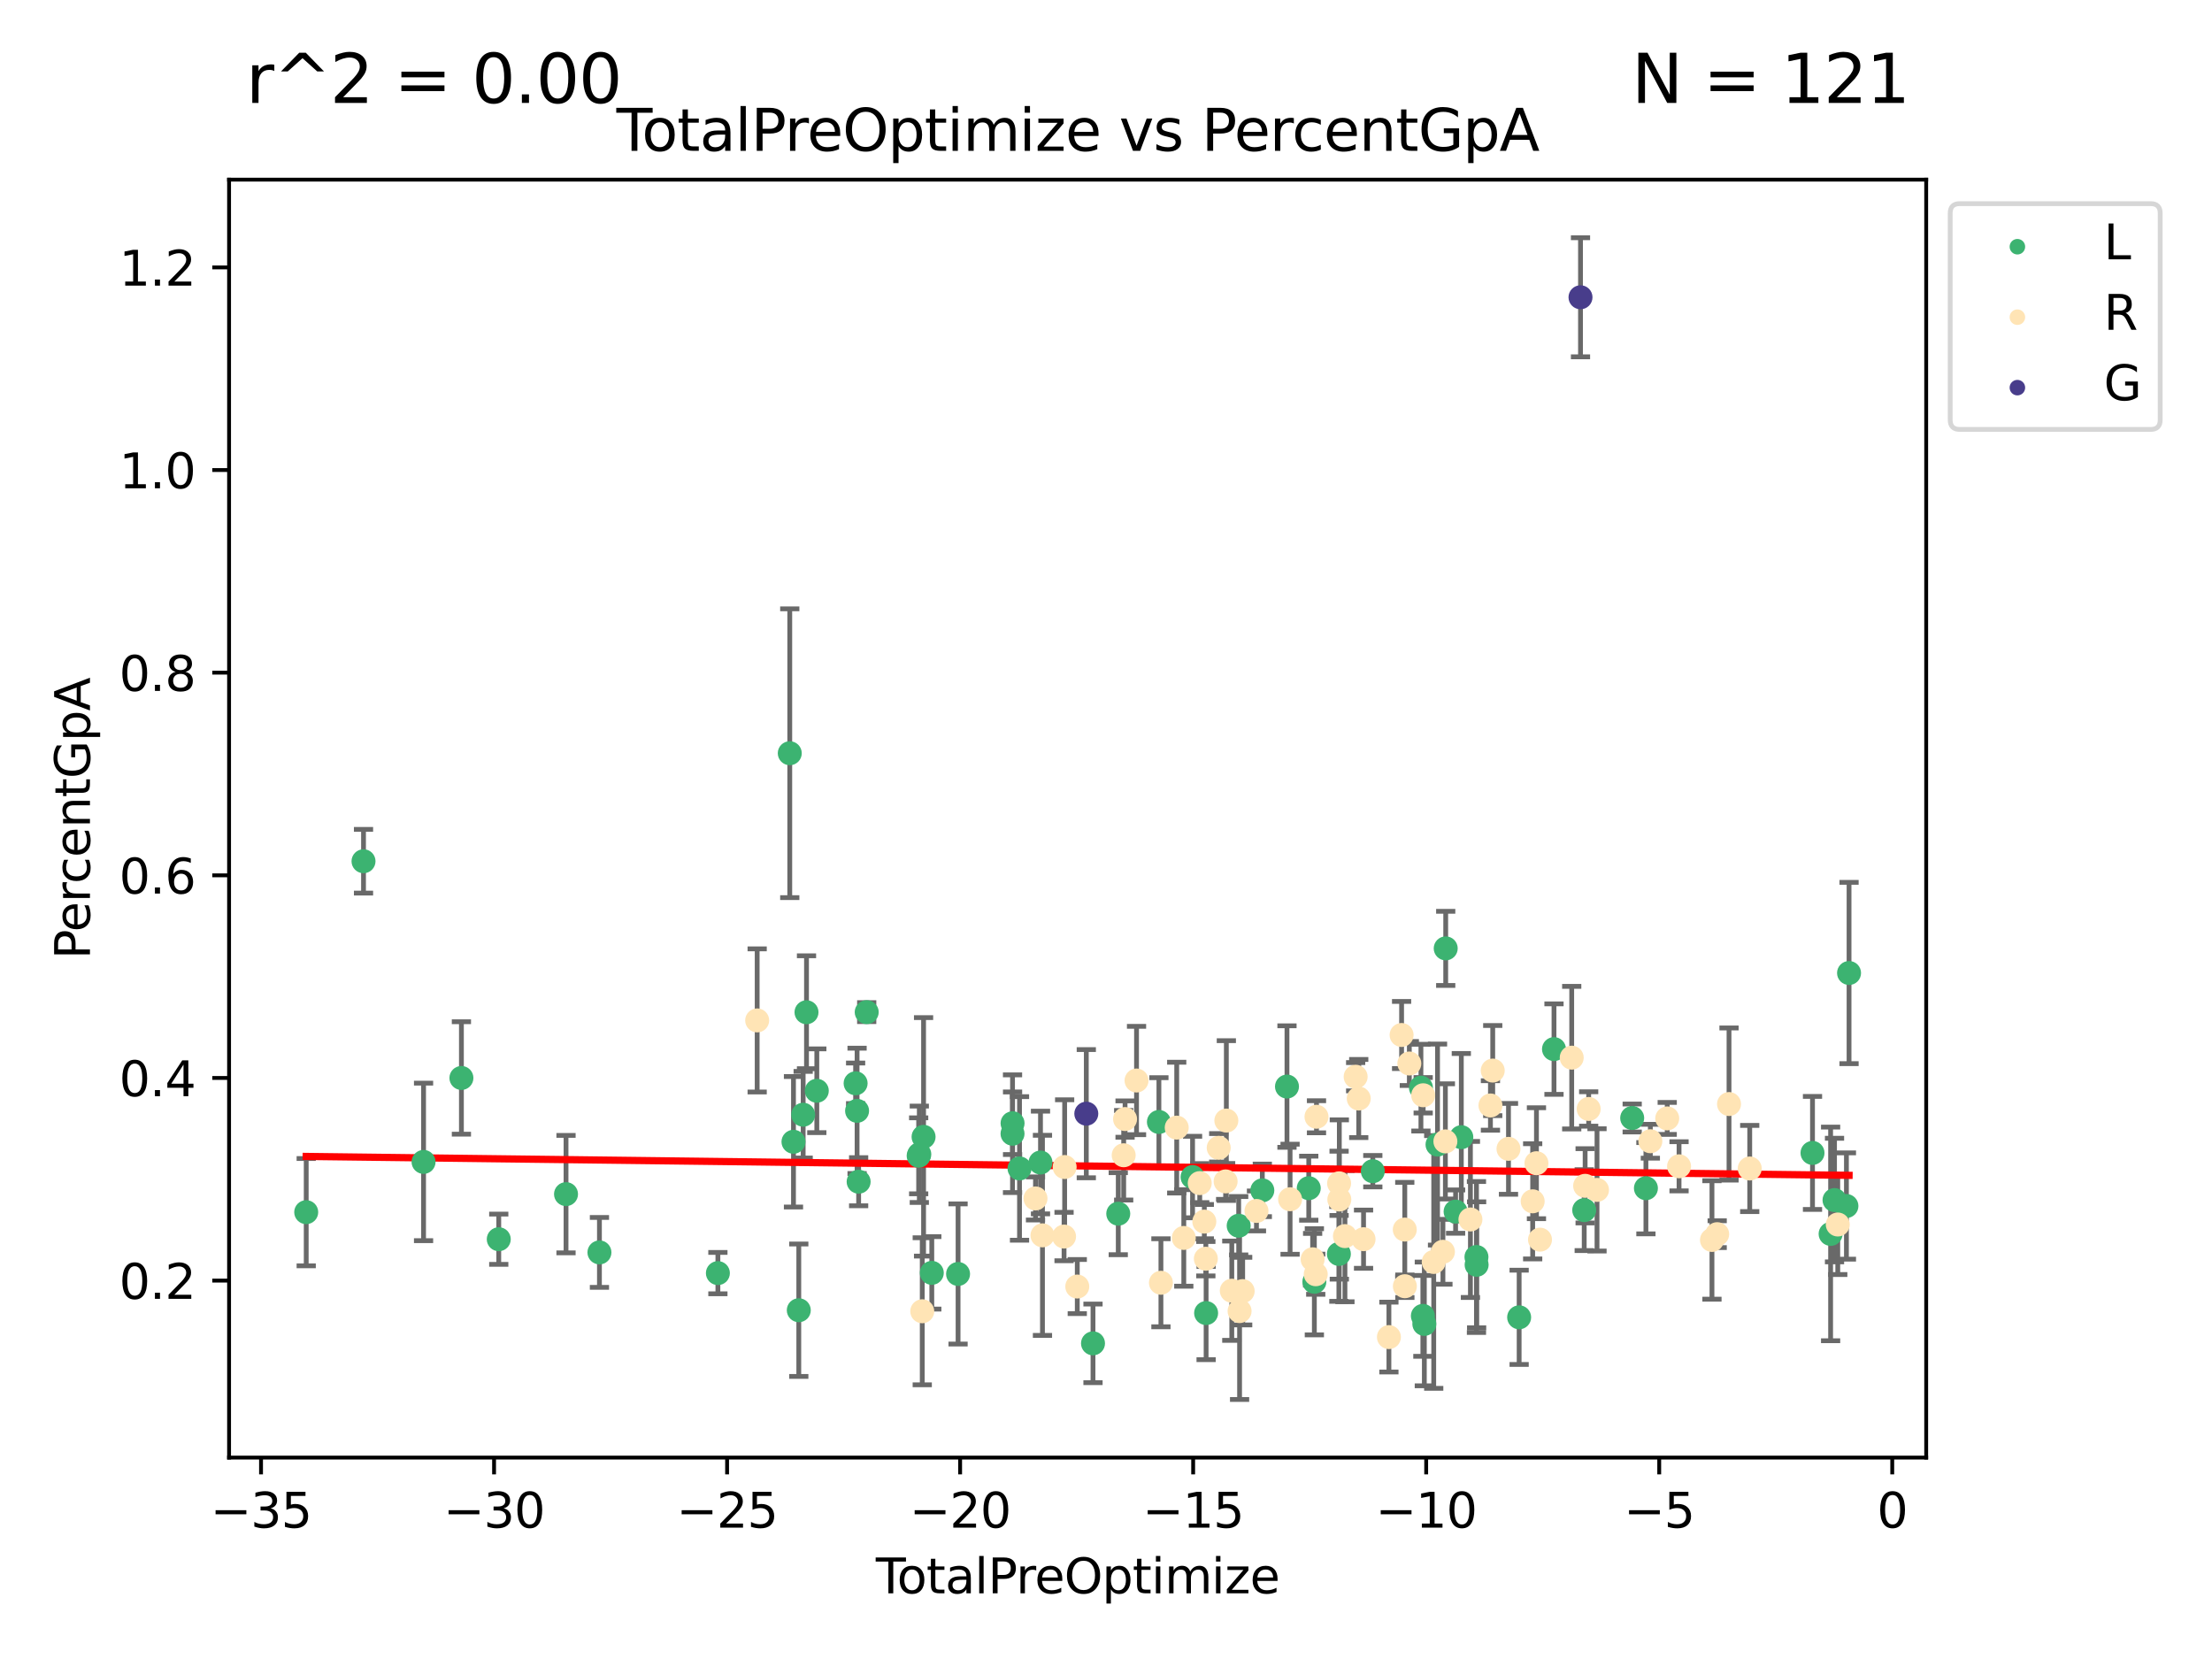 <?xml version="1.0" encoding="utf-8" standalone="no"?>
<!DOCTYPE svg PUBLIC "-//W3C//DTD SVG 1.1//EN"
  "http://www.w3.org/Graphics/SVG/1.1/DTD/svg11.dtd">
<svg xmlns:xlink="http://www.w3.org/1999/xlink" width="460.8pt" height="345.6pt" viewBox="0 0 460.8 345.6" xmlns="http://www.w3.org/2000/svg" version="1.1">
 <defs>
  <style type="text/css">*{stroke-linejoin: round; stroke-linecap: butt}</style>
 </defs>
 <g id="figure_1">
  <g id="patch_1">
   <path d="M 0 345.6 
L 460.8 345.6 
L 460.8 0 
L 0 0 
z
" style="fill: #ffffff"/>
  </g>
  <g id="axes_1">
   <g id="patch_2">
    <path d="M 47.72 303.64 
L 401.26 303.64 
L 401.26 37.423 
L 47.72 37.423 
z
" style="fill: #ffffff"/>
   </g>
   <g id="PathCollection_1">
    <defs>
     <path id="m981fe08abf" d="M 0 1.118 
C 0.297 1.118 0.581 1 0.791 0.791 
C 1 0.581 1.118 0.297 1.118 0 
C 1.118 -0.297 1 -0.581 0.791 -0.791 
C 0.581 -1 0.297 -1.118 0 -1.118 
C -0.297 -1.118 -0.581 -1 -0.791 -0.791 
C -1 -0.581 -1.118 -0.297 -1.118 0 
C -1.118 0.297 -1 0.581 -0.791 0.791 
C -0.581 1 -0.297 1.118 0 1.118 
z
" style="stroke: #3cb371"/>
    </defs>
    <g clip-path="url(#pf18764f538)">
     <use xlink:href="#m981fe08abf" x="63.79" y="252.517" style="fill: #3cb371; stroke: #3cb371"/>
     <use xlink:href="#m981fe08abf" x="75.727" y="179.411" style="fill: #3cb371; stroke: #3cb371"/>
     <use xlink:href="#m981fe08abf" x="88.236" y="242.046" style="fill: #3cb371; stroke: #3cb371"/>
     <use xlink:href="#m981fe08abf" x="96.121" y="224.56" style="fill: #3cb371; stroke: #3cb371"/>
     <use xlink:href="#m981fe08abf" x="103.901" y="258.152" style="fill: #3cb371; stroke: #3cb371"/>
     <use xlink:href="#m981fe08abf" x="117.912" y="248.758" style="fill: #3cb371; stroke: #3cb371"/>
     <use xlink:href="#m981fe08abf" x="124.874" y="260.9" style="fill: #3cb371; stroke: #3cb371"/>
     <use xlink:href="#m981fe08abf" x="149.55" y="265.212" style="fill: #3cb371; stroke: #3cb371"/>
     <use xlink:href="#m981fe08abf" x="164.523" y="156.912" style="fill: #3cb371; stroke: #3cb371"/>
     <use xlink:href="#m981fe08abf" x="165.297" y="237.852" style="fill: #3cb371; stroke: #3cb371"/>
     <use xlink:href="#m981fe08abf" x="166.402" y="272.945" style="fill: #3cb371; stroke: #3cb371"/>
     <use xlink:href="#m981fe08abf" x="167.315" y="232.215" style="fill: #3cb371; stroke: #3cb371"/>
     <use xlink:href="#m981fe08abf" x="168.009" y="210.869" style="fill: #3cb371; stroke: #3cb371"/>
     <use xlink:href="#m981fe08abf" x="170.156" y="227.226" style="fill: #3cb371; stroke: #3cb371"/>
     <use xlink:href="#m981fe08abf" x="178.24" y="225.673" style="fill: #3cb371; stroke: #3cb371"/>
     <use xlink:href="#m981fe08abf" x="178.546" y="231.409" style="fill: #3cb371; stroke: #3cb371"/>
     <use xlink:href="#m981fe08abf" x="178.87" y="246.173" style="fill: #3cb371; stroke: #3cb371"/>
     <use xlink:href="#m981fe08abf" x="180.55" y="210.846" style="fill: #3cb371; stroke: #3cb371"/>
     <use xlink:href="#m981fe08abf" x="191.374" y="240.776" style="fill: #3cb371; stroke: #3cb371"/>
     <use xlink:href="#m981fe08abf" x="191.509" y="240.459" style="fill: #3cb371; stroke: #3cb371"/>
     <use xlink:href="#m981fe08abf" x="192.397" y="236.826" style="fill: #3cb371; stroke: #3cb371"/>
     <use xlink:href="#m981fe08abf" x="194.11" y="265.16" style="fill: #3cb371; stroke: #3cb371"/>
     <use xlink:href="#m981fe08abf" x="199.583" y="265.391" style="fill: #3cb371; stroke: #3cb371"/>
     <use xlink:href="#m981fe08abf" x="210.928" y="236.174" style="fill: #3cb371; stroke: #3cb371"/>
     <use xlink:href="#m981fe08abf" x="210.936" y="233.992" style="fill: #3cb371; stroke: #3cb371"/>
     <use xlink:href="#m981fe08abf" x="212.384" y="243.407" style="fill: #3cb371; stroke: #3cb371"/>
     <use xlink:href="#m981fe08abf" x="216.755" y="242.175" style="fill: #3cb371; stroke: #3cb371"/>
     <use xlink:href="#m981fe08abf" x="227.692" y="279.845" style="fill: #3cb371; stroke: #3cb371"/>
     <use xlink:href="#m981fe08abf" x="232.953" y="252.835" style="fill: #3cb371; stroke: #3cb371"/>
     <use xlink:href="#m981fe08abf" x="241.422" y="233.726" style="fill: #3cb371; stroke: #3cb371"/>
     <use xlink:href="#m981fe08abf" x="248.433" y="245.197" style="fill: #3cb371; stroke: #3cb371"/>
     <use xlink:href="#m981fe08abf" x="251.255" y="273.535" style="fill: #3cb371; stroke: #3cb371"/>
     <use xlink:href="#m981fe08abf" x="258.041" y="255.343" style="fill: #3cb371; stroke: #3cb371"/>
     <use xlink:href="#m981fe08abf" x="262.965" y="247.973" style="fill: #3cb371; stroke: #3cb371"/>
     <use xlink:href="#m981fe08abf" x="268.101" y="226.348" style="fill: #3cb371; stroke: #3cb371"/>
     <use xlink:href="#m981fe08abf" x="272.637" y="247.521" style="fill: #3cb371; stroke: #3cb371"/>
     <use xlink:href="#m981fe08abf" x="273.805" y="267.018" style="fill: #3cb371; stroke: #3cb371"/>
     <use xlink:href="#m981fe08abf" x="278.913" y="261.219" style="fill: #3cb371; stroke: #3cb371"/>
     <use xlink:href="#m981fe08abf" x="285.981" y="243.983" style="fill: #3cb371; stroke: #3cb371"/>
     <use xlink:href="#m981fe08abf" x="296.005" y="226.578" style="fill: #3cb371; stroke: #3cb371"/>
     <use xlink:href="#m981fe08abf" x="296.409" y="274.121" style="fill: #3cb371; stroke: #3cb371"/>
     <use xlink:href="#m981fe08abf" x="296.715" y="275.796" style="fill: #3cb371; stroke: #3cb371"/>
     <use xlink:href="#m981fe08abf" x="299.464" y="238.435" style="fill: #3cb371; stroke: #3cb371"/>
     <use xlink:href="#m981fe08abf" x="301.169" y="197.565" style="fill: #3cb371; stroke: #3cb371"/>
     <use xlink:href="#m981fe08abf" x="303.228" y="252.398" style="fill: #3cb371; stroke: #3cb371"/>
     <use xlink:href="#m981fe08abf" x="304.42" y="236.897" style="fill: #3cb371; stroke: #3cb371"/>
     <use xlink:href="#m981fe08abf" x="307.573" y="261.855" style="fill: #3cb371; stroke: #3cb371"/>
     <use xlink:href="#m981fe08abf" x="307.608" y="263.481" style="fill: #3cb371; stroke: #3cb371"/>
     <use xlink:href="#m981fe08abf" x="316.465" y="274.421" style="fill: #3cb371; stroke: #3cb371"/>
     <use xlink:href="#m981fe08abf" x="323.725" y="218.548" style="fill: #3cb371; stroke: #3cb371"/>
     <use xlink:href="#m981fe08abf" x="330.021" y="252.093" style="fill: #3cb371; stroke: #3cb371"/>
     <use xlink:href="#m981fe08abf" x="340.015" y="232.902" style="fill: #3cb371; stroke: #3cb371"/>
     <use xlink:href="#m981fe08abf" x="342.874" y="247.526" style="fill: #3cb371; stroke: #3cb371"/>
     <use xlink:href="#m981fe08abf" x="377.578" y="240.176" style="fill: #3cb371; stroke: #3cb371"/>
     <use xlink:href="#m981fe08abf" x="381.35" y="257.045" style="fill: #3cb371; stroke: #3cb371"/>
     <use xlink:href="#m981fe08abf" x="382.164" y="249.997" style="fill: #3cb371; stroke: #3cb371"/>
     <use xlink:href="#m981fe08abf" x="384.644" y="251.234" style="fill: #3cb371; stroke: #3cb371"/>
     <use xlink:href="#m981fe08abf" x="385.19" y="202.694" style="fill: #3cb371; stroke: #3cb371"/>
    </g>
   </g>
   <g id="PathCollection_2">
    <defs>
     <path id="mbecb8f4e62" d="M 0 1.118 
C 0.297 1.118 0.581 1 0.791 0.791 
C 1 0.581 1.118 0.297 1.118 0 
C 1.118 -0.297 1 -0.581 0.791 -0.791 
C 0.581 -1 0.297 -1.118 0 -1.118 
C -0.297 -1.118 -0.581 -1 -0.791 -0.791 
C -1 -0.581 -1.118 -0.297 -1.118 0 
C -1.118 0.297 -1 0.581 -0.791 0.791 
C -0.581 1 -0.297 1.118 0 1.118 
z
" style="stroke: #ffe4b5"/>
    </defs>
    <g clip-path="url(#pf18764f538)">
     <use xlink:href="#mbecb8f4e62" x="157.732" y="212.571" style="fill: #ffe4b5; stroke: #ffe4b5"/>
     <use xlink:href="#mbecb8f4e62" x="192.122" y="273.16" style="fill: #ffe4b5; stroke: #ffe4b5"/>
     <use xlink:href="#mbecb8f4e62" x="215.713" y="249.658" style="fill: #ffe4b5; stroke: #ffe4b5"/>
     <use xlink:href="#mbecb8f4e62" x="217.165" y="257.345" style="fill: #ffe4b5; stroke: #ffe4b5"/>
     <use xlink:href="#mbecb8f4e62" x="221.662" y="257.594" style="fill: #ffe4b5; stroke: #ffe4b5"/>
     <use xlink:href="#mbecb8f4e62" x="221.786" y="243.112" style="fill: #ffe4b5; stroke: #ffe4b5"/>
     <use xlink:href="#mbecb8f4e62" x="224.416" y="268.011" style="fill: #ffe4b5; stroke: #ffe4b5"/>
     <use xlink:href="#mbecb8f4e62" x="234.084" y="240.661" style="fill: #ffe4b5; stroke: #ffe4b5"/>
     <use xlink:href="#mbecb8f4e62" x="234.371" y="233.119" style="fill: #ffe4b5; stroke: #ffe4b5"/>
     <use xlink:href="#mbecb8f4e62" x="236.76" y="225.09" style="fill: #ffe4b5; stroke: #ffe4b5"/>
     <use xlink:href="#mbecb8f4e62" x="241.843" y="267.223" style="fill: #ffe4b5; stroke: #ffe4b5"/>
     <use xlink:href="#mbecb8f4e62" x="245.132" y="234.904" style="fill: #ffe4b5; stroke: #ffe4b5"/>
     <use xlink:href="#mbecb8f4e62" x="246.605" y="257.884" style="fill: #ffe4b5; stroke: #ffe4b5"/>
     <use xlink:href="#mbecb8f4e62" x="249.929" y="246.466" style="fill: #ffe4b5; stroke: #ffe4b5"/>
     <use xlink:href="#mbecb8f4e62" x="250.882" y="254.482" style="fill: #ffe4b5; stroke: #ffe4b5"/>
     <use xlink:href="#mbecb8f4e62" x="251.199" y="262.214" style="fill: #ffe4b5; stroke: #ffe4b5"/>
     <use xlink:href="#mbecb8f4e62" x="253.88" y="239.107" style="fill: #ffe4b5; stroke: #ffe4b5"/>
     <use xlink:href="#mbecb8f4e62" x="255.321" y="246.108" style="fill: #ffe4b5; stroke: #ffe4b5"/>
     <use xlink:href="#mbecb8f4e62" x="255.47" y="233.434" style="fill: #ffe4b5; stroke: #ffe4b5"/>
     <use xlink:href="#mbecb8f4e62" x="256.605" y="268.878" style="fill: #ffe4b5; stroke: #ffe4b5"/>
     <use xlink:href="#mbecb8f4e62" x="258.228" y="273.127" style="fill: #ffe4b5; stroke: #ffe4b5"/>
     <use xlink:href="#mbecb8f4e62" x="258.871" y="268.963" style="fill: #ffe4b5; stroke: #ffe4b5"/>
     <use xlink:href="#mbecb8f4e62" x="261.745" y="252.262" style="fill: #ffe4b5; stroke: #ffe4b5"/>
     <use xlink:href="#mbecb8f4e62" x="268.748" y="249.824" style="fill: #ffe4b5; stroke: #ffe4b5"/>
     <use xlink:href="#mbecb8f4e62" x="273.445" y="262.334" style="fill: #ffe4b5; stroke: #ffe4b5"/>
     <use xlink:href="#mbecb8f4e62" x="274.092" y="265.446" style="fill: #ffe4b5; stroke: #ffe4b5"/>
     <use xlink:href="#mbecb8f4e62" x="274.249" y="232.64" style="fill: #ffe4b5; stroke: #ffe4b5"/>
     <use xlink:href="#mbecb8f4e62" x="278.956" y="246.507" style="fill: #ffe4b5; stroke: #ffe4b5"/>
     <use xlink:href="#mbecb8f4e62" x="279.006" y="249.878" style="fill: #ffe4b5; stroke: #ffe4b5"/>
     <use xlink:href="#mbecb8f4e62" x="280.174" y="257.504" style="fill: #ffe4b5; stroke: #ffe4b5"/>
     <use xlink:href="#mbecb8f4e62" x="282.406" y="224.302" style="fill: #ffe4b5; stroke: #ffe4b5"/>
     <use xlink:href="#mbecb8f4e62" x="283.05" y="228.843" style="fill: #ffe4b5; stroke: #ffe4b5"/>
     <use xlink:href="#mbecb8f4e62" x="284.053" y="258.147" style="fill: #ffe4b5; stroke: #ffe4b5"/>
     <use xlink:href="#mbecb8f4e62" x="289.336" y="278.541" style="fill: #ffe4b5; stroke: #ffe4b5"/>
     <use xlink:href="#mbecb8f4e62" x="291.978" y="215.607" style="fill: #ffe4b5; stroke: #ffe4b5"/>
     <use xlink:href="#mbecb8f4e62" x="292.641" y="256.143" style="fill: #ffe4b5; stroke: #ffe4b5"/>
     <use xlink:href="#mbecb8f4e62" x="292.66" y="267.945" style="fill: #ffe4b5; stroke: #ffe4b5"/>
     <use xlink:href="#mbecb8f4e62" x="293.59" y="221.547" style="fill: #ffe4b5; stroke: #ffe4b5"/>
     <use xlink:href="#mbecb8f4e62" x="296.475" y="228.163" style="fill: #ffe4b5; stroke: #ffe4b5"/>
     <use xlink:href="#mbecb8f4e62" x="298.671" y="262.89" style="fill: #ffe4b5; stroke: #ffe4b5"/>
     <use xlink:href="#mbecb8f4e62" x="300.589" y="260.769" style="fill: #ffe4b5; stroke: #ffe4b5"/>
     <use xlink:href="#mbecb8f4e62" x="301.1" y="237.774" style="fill: #ffe4b5; stroke: #ffe4b5"/>
     <use xlink:href="#mbecb8f4e62" x="306.315" y="254.036" style="fill: #ffe4b5; stroke: #ffe4b5"/>
     <use xlink:href="#mbecb8f4e62" x="310.487" y="230.288" style="fill: #ffe4b5; stroke: #ffe4b5"/>
     <use xlink:href="#mbecb8f4e62" x="310.964" y="223.02" style="fill: #ffe4b5; stroke: #ffe4b5"/>
     <use xlink:href="#mbecb8f4e62" x="314.247" y="239.326" style="fill: #ffe4b5; stroke: #ffe4b5"/>
     <use xlink:href="#mbecb8f4e62" x="319.284" y="250.256" style="fill: #ffe4b5; stroke: #ffe4b5"/>
     <use xlink:href="#mbecb8f4e62" x="320.071" y="242.317" style="fill: #ffe4b5; stroke: #ffe4b5"/>
     <use xlink:href="#mbecb8f4e62" x="320.809" y="258.243" style="fill: #ffe4b5; stroke: #ffe4b5"/>
     <use xlink:href="#mbecb8f4e62" x="327.417" y="220.329" style="fill: #ffe4b5; stroke: #ffe4b5"/>
     <use xlink:href="#mbecb8f4e62" x="330.211" y="247.027" style="fill: #ffe4b5; stroke: #ffe4b5"/>
     <use xlink:href="#mbecb8f4e62" x="330.951" y="231.016" style="fill: #ffe4b5; stroke: #ffe4b5"/>
     <use xlink:href="#mbecb8f4e62" x="332.686" y="247.876" style="fill: #ffe4b5; stroke: #ffe4b5"/>
     <use xlink:href="#mbecb8f4e62" x="343.798" y="237.74" style="fill: #ffe4b5; stroke: #ffe4b5"/>
     <use xlink:href="#mbecb8f4e62" x="347.312" y="232.985" style="fill: #ffe4b5; stroke: #ffe4b5"/>
     <use xlink:href="#mbecb8f4e62" x="349.777" y="242.962" style="fill: #ffe4b5; stroke: #ffe4b5"/>
     <use xlink:href="#mbecb8f4e62" x="356.633" y="258.307" style="fill: #ffe4b5; stroke: #ffe4b5"/>
     <use xlink:href="#mbecb8f4e62" x="357.722" y="257.1" style="fill: #ffe4b5; stroke: #ffe4b5"/>
     <use xlink:href="#mbecb8f4e62" x="360.186" y="229.99" style="fill: #ffe4b5; stroke: #ffe4b5"/>
     <use xlink:href="#mbecb8f4e62" x="364.501" y="243.419" style="fill: #ffe4b5; stroke: #ffe4b5"/>
     <use xlink:href="#mbecb8f4e62" x="382.841" y="255.086" style="fill: #ffe4b5; stroke: #ffe4b5"/>
    </g>
   </g>
   <g id="PathCollection_3">
    <defs>
     <path id="mb2d62e4f32" d="M 0 1.118 
C 0.297 1.118 0.581 1 0.791 0.791 
C 1 0.581 1.118 0.297 1.118 0 
C 1.118 -0.297 1 -0.581 0.791 -0.791 
C 0.581 -1 0.297 -1.118 0 -1.118 
C -0.297 -1.118 -0.581 -1 -0.791 -0.791 
C -1 -0.581 -1.118 -0.297 -1.118 0 
C -1.118 0.297 -1 0.581 -0.791 0.791 
C -0.581 1 -0.297 1.118 0 1.118 
z
" style="stroke: #483d8b"/>
    </defs>
    <g clip-path="url(#pf18764f538)">
     <use xlink:href="#mb2d62e4f32" x="226.297" y="232" style="fill: #483d8b; stroke: #483d8b"/>
     <use xlink:href="#mb2d62e4f32" x="329.247" y="61.927" style="fill: #483d8b; stroke: #483d8b"/>
    </g>
   </g>
   <g id="matplotlib.axis_1">
    <g id="xtick_1">
     <g id="line2d_1">
      <defs>
       <path id="m21ca735a79" d="M 0 0 
L 0 3.5 
" style="stroke: #000000; stroke-width: 0.8"/>
      </defs>
      <g>
       <use xlink:href="#m21ca735a79" x="54.378" y="303.64" style="stroke: #000000; stroke-width: 0.8"/>
      </g>
     </g>
     <g id="text_1">
      <!-- −35 -->
      <g transform="translate(43.826 318.238)scale(0.1 -0.1)">
       <defs>
        <path id="DejaVuSans-2212" d="M 678 2272 
L 4684 2272 
L 4684 1741 
L 678 1741 
L 678 2272 
z
" transform="scale(0.016)"/>
        <path id="DejaVuSans-33" d="M 2597 2516 
Q 3050 2419 3304 2112 
Q 3559 1806 3559 1356 
Q 3559 666 3084 287 
Q 2609 -91 1734 -91 
Q 1441 -91 1130 -33 
Q 819 25 488 141 
L 488 750 
Q 750 597 1062 519 
Q 1375 441 1716 441 
Q 2309 441 2620 675 
Q 2931 909 2931 1356 
Q 2931 1769 2642 2001 
Q 2353 2234 1838 2234 
L 1294 2234 
L 1294 2753 
L 1863 2753 
Q 2328 2753 2575 2939 
Q 2822 3125 2822 3475 
Q 2822 3834 2567 4026 
Q 2313 4219 1838 4219 
Q 1578 4219 1281 4162 
Q 984 4106 628 3988 
L 628 4550 
Q 988 4650 1302 4700 
Q 1616 4750 1894 4750 
Q 2613 4750 3031 4423 
Q 3450 4097 3450 3541 
Q 3450 3153 3228 2886 
Q 3006 2619 2597 2516 
z
" transform="scale(0.016)"/>
        <path id="DejaVuSans-35" d="M 691 4666 
L 3169 4666 
L 3169 4134 
L 1269 4134 
L 1269 2991 
Q 1406 3038 1543 3061 
Q 1681 3084 1819 3084 
Q 2600 3084 3056 2656 
Q 3513 2228 3513 1497 
Q 3513 744 3044 326 
Q 2575 -91 1722 -91 
Q 1428 -91 1123 -41 
Q 819 9 494 109 
L 494 744 
Q 775 591 1075 516 
Q 1375 441 1709 441 
Q 2250 441 2565 725 
Q 2881 1009 2881 1497 
Q 2881 1984 2565 2268 
Q 2250 2553 1709 2553 
Q 1456 2553 1204 2497 
Q 953 2441 691 2322 
L 691 4666 
z
" transform="scale(0.016)"/>
       </defs>
       <use xlink:href="#DejaVuSans-2212"/>
       <use xlink:href="#DejaVuSans-33" x="83.789"/>
       <use xlink:href="#DejaVuSans-35" x="147.412"/>
      </g>
     </g>
    </g>
    <g id="xtick_2">
     <g id="line2d_2">
      <g>
       <use xlink:href="#m21ca735a79" x="102.923" y="303.64" style="stroke: #000000; stroke-width: 0.8"/>
      </g>
     </g>
     <g id="text_2">
      <!-- −30 -->
      <g transform="translate(92.37 318.238)scale(0.1 -0.1)">
       <defs>
        <path id="DejaVuSans-30" d="M 2034 4250 
Q 1547 4250 1301 3770 
Q 1056 3291 1056 2328 
Q 1056 1369 1301 889 
Q 1547 409 2034 409 
Q 2525 409 2770 889 
Q 3016 1369 3016 2328 
Q 3016 3291 2770 3770 
Q 2525 4250 2034 4250 
z
M 2034 4750 
Q 2819 4750 3233 4129 
Q 3647 3509 3647 2328 
Q 3647 1150 3233 529 
Q 2819 -91 2034 -91 
Q 1250 -91 836 529 
Q 422 1150 422 2328 
Q 422 3509 836 4129 
Q 1250 4750 2034 4750 
z
" transform="scale(0.016)"/>
       </defs>
       <use xlink:href="#DejaVuSans-2212"/>
       <use xlink:href="#DejaVuSans-33" x="83.789"/>
       <use xlink:href="#DejaVuSans-30" x="147.412"/>
      </g>
     </g>
    </g>
    <g id="xtick_3">
     <g id="line2d_3">
      <g>
       <use xlink:href="#m21ca735a79" x="151.467" y="303.64" style="stroke: #000000; stroke-width: 0.8"/>
      </g>
     </g>
     <g id="text_3">
      <!-- −25 -->
      <g transform="translate(140.915 318.238)scale(0.1 -0.1)">
       <defs>
        <path id="DejaVuSans-32" d="M 1228 531 
L 3431 531 
L 3431 0 
L 469 0 
L 469 531 
Q 828 903 1448 1529 
Q 2069 2156 2228 2338 
Q 2531 2678 2651 2914 
Q 2772 3150 2772 3378 
Q 2772 3750 2511 3984 
Q 2250 4219 1831 4219 
Q 1534 4219 1204 4116 
Q 875 4013 500 3803 
L 500 4441 
Q 881 4594 1212 4672 
Q 1544 4750 1819 4750 
Q 2544 4750 2975 4387 
Q 3406 4025 3406 3419 
Q 3406 3131 3298 2873 
Q 3191 2616 2906 2266 
Q 2828 2175 2409 1742 
Q 1991 1309 1228 531 
z
" transform="scale(0.016)"/>
       </defs>
       <use xlink:href="#DejaVuSans-2212"/>
       <use xlink:href="#DejaVuSans-32" x="83.789"/>
       <use xlink:href="#DejaVuSans-35" x="147.412"/>
      </g>
     </g>
    </g>
    <g id="xtick_4">
     <g id="line2d_4">
      <g>
       <use xlink:href="#m21ca735a79" x="200.011" y="303.64" style="stroke: #000000; stroke-width: 0.8"/>
      </g>
     </g>
     <g id="text_4">
      <!-- −20 -->
      <g transform="translate(189.459 318.238)scale(0.1 -0.1)">
       <use xlink:href="#DejaVuSans-2212"/>
       <use xlink:href="#DejaVuSans-32" x="83.789"/>
       <use xlink:href="#DejaVuSans-30" x="147.412"/>
      </g>
     </g>
    </g>
    <g id="xtick_5">
     <g id="line2d_5">
      <g>
       <use xlink:href="#m21ca735a79" x="248.556" y="303.64" style="stroke: #000000; stroke-width: 0.8"/>
      </g>
     </g>
     <g id="text_5">
      <!-- −15 -->
      <g transform="translate(238.003 318.238)scale(0.1 -0.1)">
       <defs>
        <path id="DejaVuSans-31" d="M 794 531 
L 1825 531 
L 1825 4091 
L 703 3866 
L 703 4441 
L 1819 4666 
L 2450 4666 
L 2450 531 
L 3481 531 
L 3481 0 
L 794 0 
L 794 531 
z
" transform="scale(0.016)"/>
       </defs>
       <use xlink:href="#DejaVuSans-2212"/>
       <use xlink:href="#DejaVuSans-31" x="83.789"/>
       <use xlink:href="#DejaVuSans-35" x="147.412"/>
      </g>
     </g>
    </g>
    <g id="xtick_6">
     <g id="line2d_6">
      <g>
       <use xlink:href="#m21ca735a79" x="297.1" y="303.64" style="stroke: #000000; stroke-width: 0.8"/>
      </g>
     </g>
     <g id="text_6">
      <!-- −10 -->
      <g transform="translate(286.548 318.238)scale(0.1 -0.1)">
       <use xlink:href="#DejaVuSans-2212"/>
       <use xlink:href="#DejaVuSans-31" x="83.789"/>
       <use xlink:href="#DejaVuSans-30" x="147.412"/>
      </g>
     </g>
    </g>
    <g id="xtick_7">
     <g id="line2d_7">
      <g>
       <use xlink:href="#m21ca735a79" x="345.645" y="303.64" style="stroke: #000000; stroke-width: 0.8"/>
      </g>
     </g>
     <g id="text_7">
      <!-- −5 -->
      <g transform="translate(338.274 318.238)scale(0.1 -0.1)">
       <use xlink:href="#DejaVuSans-2212"/>
       <use xlink:href="#DejaVuSans-35" x="83.789"/>
      </g>
     </g>
    </g>
    <g id="xtick_8">
     <g id="line2d_8">
      <g>
       <use xlink:href="#m21ca735a79" x="394.189" y="303.64" style="stroke: #000000; stroke-width: 0.8"/>
      </g>
     </g>
     <g id="text_8">
      <!-- 0 -->
      <g transform="translate(391.008 318.238)scale(0.1 -0.1)">
       <use xlink:href="#DejaVuSans-30"/>
      </g>
     </g>
    </g>
    <g id="text_9">
     <!-- TotalPreOptimize -->
     <g transform="translate(182.447 331.917)scale(0.1 -0.1)">
      <defs>
       <path id="DejaVuSans-54" d="M -19 4666 
L 3928 4666 
L 3928 4134 
L 2272 4134 
L 2272 0 
L 1638 0 
L 1638 4134 
L -19 4134 
L -19 4666 
z
" transform="scale(0.016)"/>
       <path id="DejaVuSans-6f" d="M 1959 3097 
Q 1497 3097 1228 2736 
Q 959 2375 959 1747 
Q 959 1119 1226 758 
Q 1494 397 1959 397 
Q 2419 397 2687 759 
Q 2956 1122 2956 1747 
Q 2956 2369 2687 2733 
Q 2419 3097 1959 3097 
z
M 1959 3584 
Q 2709 3584 3137 3096 
Q 3566 2609 3566 1747 
Q 3566 888 3137 398 
Q 2709 -91 1959 -91 
Q 1206 -91 779 398 
Q 353 888 353 1747 
Q 353 2609 779 3096 
Q 1206 3584 1959 3584 
z
" transform="scale(0.016)"/>
       <path id="DejaVuSans-74" d="M 1172 4494 
L 1172 3500 
L 2356 3500 
L 2356 3053 
L 1172 3053 
L 1172 1153 
Q 1172 725 1289 603 
Q 1406 481 1766 481 
L 2356 481 
L 2356 0 
L 1766 0 
Q 1100 0 847 248 
Q 594 497 594 1153 
L 594 3053 
L 172 3053 
L 172 3500 
L 594 3500 
L 594 4494 
L 1172 4494 
z
" transform="scale(0.016)"/>
       <path id="DejaVuSans-61" d="M 2194 1759 
Q 1497 1759 1228 1600 
Q 959 1441 959 1056 
Q 959 750 1161 570 
Q 1363 391 1709 391 
Q 2188 391 2477 730 
Q 2766 1069 2766 1631 
L 2766 1759 
L 2194 1759 
z
M 3341 1997 
L 3341 0 
L 2766 0 
L 2766 531 
Q 2569 213 2275 61 
Q 1981 -91 1556 -91 
Q 1019 -91 701 211 
Q 384 513 384 1019 
Q 384 1609 779 1909 
Q 1175 2209 1959 2209 
L 2766 2209 
L 2766 2266 
Q 2766 2663 2505 2880 
Q 2244 3097 1772 3097 
Q 1472 3097 1187 3025 
Q 903 2953 641 2809 
L 641 3341 
Q 956 3463 1253 3523 
Q 1550 3584 1831 3584 
Q 2591 3584 2966 3190 
Q 3341 2797 3341 1997 
z
" transform="scale(0.016)"/>
       <path id="DejaVuSans-6c" d="M 603 4863 
L 1178 4863 
L 1178 0 
L 603 0 
L 603 4863 
z
" transform="scale(0.016)"/>
       <path id="DejaVuSans-50" d="M 1259 4147 
L 1259 2394 
L 2053 2394 
Q 2494 2394 2734 2622 
Q 2975 2850 2975 3272 
Q 2975 3691 2734 3919 
Q 2494 4147 2053 4147 
L 1259 4147 
z
M 628 4666 
L 2053 4666 
Q 2838 4666 3239 4311 
Q 3641 3956 3641 3272 
Q 3641 2581 3239 2228 
Q 2838 1875 2053 1875 
L 1259 1875 
L 1259 0 
L 628 0 
L 628 4666 
z
" transform="scale(0.016)"/>
       <path id="DejaVuSans-72" d="M 2631 2963 
Q 2534 3019 2420 3045 
Q 2306 3072 2169 3072 
Q 1681 3072 1420 2755 
Q 1159 2438 1159 1844 
L 1159 0 
L 581 0 
L 581 3500 
L 1159 3500 
L 1159 2956 
Q 1341 3275 1631 3429 
Q 1922 3584 2338 3584 
Q 2397 3584 2469 3576 
Q 2541 3569 2628 3553 
L 2631 2963 
z
" transform="scale(0.016)"/>
       <path id="DejaVuSans-65" d="M 3597 1894 
L 3597 1613 
L 953 1613 
Q 991 1019 1311 708 
Q 1631 397 2203 397 
Q 2534 397 2845 478 
Q 3156 559 3463 722 
L 3463 178 
Q 3153 47 2828 -22 
Q 2503 -91 2169 -91 
Q 1331 -91 842 396 
Q 353 884 353 1716 
Q 353 2575 817 3079 
Q 1281 3584 2069 3584 
Q 2775 3584 3186 3129 
Q 3597 2675 3597 1894 
z
M 3022 2063 
Q 3016 2534 2758 2815 
Q 2500 3097 2075 3097 
Q 1594 3097 1305 2825 
Q 1016 2553 972 2059 
L 3022 2063 
z
" transform="scale(0.016)"/>
       <path id="DejaVuSans-4f" d="M 2522 4238 
Q 1834 4238 1429 3725 
Q 1025 3213 1025 2328 
Q 1025 1447 1429 934 
Q 1834 422 2522 422 
Q 3209 422 3611 934 
Q 4013 1447 4013 2328 
Q 4013 3213 3611 3725 
Q 3209 4238 2522 4238 
z
M 2522 4750 
Q 3503 4750 4090 4092 
Q 4678 3434 4678 2328 
Q 4678 1225 4090 567 
Q 3503 -91 2522 -91 
Q 1538 -91 948 565 
Q 359 1222 359 2328 
Q 359 3434 948 4092 
Q 1538 4750 2522 4750 
z
" transform="scale(0.016)"/>
       <path id="DejaVuSans-70" d="M 1159 525 
L 1159 -1331 
L 581 -1331 
L 581 3500 
L 1159 3500 
L 1159 2969 
Q 1341 3281 1617 3432 
Q 1894 3584 2278 3584 
Q 2916 3584 3314 3078 
Q 3713 2572 3713 1747 
Q 3713 922 3314 415 
Q 2916 -91 2278 -91 
Q 1894 -91 1617 61 
Q 1341 213 1159 525 
z
M 3116 1747 
Q 3116 2381 2855 2742 
Q 2594 3103 2138 3103 
Q 1681 3103 1420 2742 
Q 1159 2381 1159 1747 
Q 1159 1113 1420 752 
Q 1681 391 2138 391 
Q 2594 391 2855 752 
Q 3116 1113 3116 1747 
z
" transform="scale(0.016)"/>
       <path id="DejaVuSans-69" d="M 603 3500 
L 1178 3500 
L 1178 0 
L 603 0 
L 603 3500 
z
M 603 4863 
L 1178 4863 
L 1178 4134 
L 603 4134 
L 603 4863 
z
" transform="scale(0.016)"/>
       <path id="DejaVuSans-6d" d="M 3328 2828 
Q 3544 3216 3844 3400 
Q 4144 3584 4550 3584 
Q 5097 3584 5394 3201 
Q 5691 2819 5691 2113 
L 5691 0 
L 5113 0 
L 5113 2094 
Q 5113 2597 4934 2840 
Q 4756 3084 4391 3084 
Q 3944 3084 3684 2787 
Q 3425 2491 3425 1978 
L 3425 0 
L 2847 0 
L 2847 2094 
Q 2847 2600 2669 2842 
Q 2491 3084 2119 3084 
Q 1678 3084 1418 2786 
Q 1159 2488 1159 1978 
L 1159 0 
L 581 0 
L 581 3500 
L 1159 3500 
L 1159 2956 
Q 1356 3278 1631 3431 
Q 1906 3584 2284 3584 
Q 2666 3584 2933 3390 
Q 3200 3197 3328 2828 
z
" transform="scale(0.016)"/>
       <path id="DejaVuSans-7a" d="M 353 3500 
L 3084 3500 
L 3084 2975 
L 922 459 
L 3084 459 
L 3084 0 
L 275 0 
L 275 525 
L 2438 3041 
L 353 3041 
L 353 3500 
z
" transform="scale(0.016)"/>
      </defs>
      <use xlink:href="#DejaVuSans-54"/>
      <use xlink:href="#DejaVuSans-6f" x="44.084"/>
      <use xlink:href="#DejaVuSans-74" x="105.266"/>
      <use xlink:href="#DejaVuSans-61" x="144.475"/>
      <use xlink:href="#DejaVuSans-6c" x="205.754"/>
      <use xlink:href="#DejaVuSans-50" x="233.537"/>
      <use xlink:href="#DejaVuSans-72" x="292.09"/>
      <use xlink:href="#DejaVuSans-65" x="330.953"/>
      <use xlink:href="#DejaVuSans-4f" x="392.477"/>
      <use xlink:href="#DejaVuSans-70" x="471.188"/>
      <use xlink:href="#DejaVuSans-74" x="534.664"/>
      <use xlink:href="#DejaVuSans-69" x="573.873"/>
      <use xlink:href="#DejaVuSans-6d" x="601.656"/>
      <use xlink:href="#DejaVuSans-69" x="699.068"/>
      <use xlink:href="#DejaVuSans-7a" x="726.852"/>
      <use xlink:href="#DejaVuSans-65" x="779.342"/>
     </g>
    </g>
   </g>
   <g id="matplotlib.axis_2">
    <g id="ytick_1">
     <g id="line2d_9">
      <defs>
       <path id="m1d951fca53" d="M 0 0 
L -3.5 0 
" style="stroke: #000000; stroke-width: 0.8"/>
      </defs>
      <g>
       <use xlink:href="#m1d951fca53" x="47.72" y="266.772" style="stroke: #000000; stroke-width: 0.8"/>
      </g>
     </g>
     <g id="text_10">
      <!-- 0.2 -->
      <g transform="translate(24.817 270.571)scale(0.1 -0.1)">
       <defs>
        <path id="DejaVuSans-2e" d="M 684 794 
L 1344 794 
L 1344 0 
L 684 0 
L 684 794 
z
" transform="scale(0.016)"/>
       </defs>
       <use xlink:href="#DejaVuSans-30"/>
       <use xlink:href="#DejaVuSans-2e" x="63.623"/>
       <use xlink:href="#DejaVuSans-32" x="95.41"/>
      </g>
     </g>
    </g>
    <g id="ytick_2">
     <g id="line2d_10">
      <g>
       <use xlink:href="#m1d951fca53" x="47.72" y="224.558" style="stroke: #000000; stroke-width: 0.8"/>
      </g>
     </g>
     <g id="text_11">
      <!-- 0.4 -->
      <g transform="translate(24.817 228.357)scale(0.1 -0.1)">
       <defs>
        <path id="DejaVuSans-34" d="M 2419 4116 
L 825 1625 
L 2419 1625 
L 2419 4116 
z
M 2253 4666 
L 3047 4666 
L 3047 1625 
L 3713 1625 
L 3713 1100 
L 3047 1100 
L 3047 0 
L 2419 0 
L 2419 1100 
L 313 1100 
L 313 1709 
L 2253 4666 
z
" transform="scale(0.016)"/>
       </defs>
       <use xlink:href="#DejaVuSans-30"/>
       <use xlink:href="#DejaVuSans-2e" x="63.623"/>
       <use xlink:href="#DejaVuSans-34" x="95.41"/>
      </g>
     </g>
    </g>
    <g id="ytick_3">
     <g id="line2d_11">
      <g>
       <use xlink:href="#m1d951fca53" x="47.72" y="182.344" style="stroke: #000000; stroke-width: 0.8"/>
      </g>
     </g>
     <g id="text_12">
      <!-- 0.6 -->
      <g transform="translate(24.817 186.144)scale(0.1 -0.1)">
       <defs>
        <path id="DejaVuSans-36" d="M 2113 2584 
Q 1688 2584 1439 2293 
Q 1191 2003 1191 1497 
Q 1191 994 1439 701 
Q 1688 409 2113 409 
Q 2538 409 2786 701 
Q 3034 994 3034 1497 
Q 3034 2003 2786 2293 
Q 2538 2584 2113 2584 
z
M 3366 4563 
L 3366 3988 
Q 3128 4100 2886 4159 
Q 2644 4219 2406 4219 
Q 1781 4219 1451 3797 
Q 1122 3375 1075 2522 
Q 1259 2794 1537 2939 
Q 1816 3084 2150 3084 
Q 2853 3084 3261 2657 
Q 3669 2231 3669 1497 
Q 3669 778 3244 343 
Q 2819 -91 2113 -91 
Q 1303 -91 875 529 
Q 447 1150 447 2328 
Q 447 3434 972 4092 
Q 1497 4750 2381 4750 
Q 2619 4750 2861 4703 
Q 3103 4656 3366 4563 
z
" transform="scale(0.016)"/>
       </defs>
       <use xlink:href="#DejaVuSans-30"/>
       <use xlink:href="#DejaVuSans-2e" x="63.623"/>
       <use xlink:href="#DejaVuSans-36" x="95.41"/>
      </g>
     </g>
    </g>
    <g id="ytick_4">
     <g id="line2d_12">
      <g>
       <use xlink:href="#m1d951fca53" x="47.72" y="140.131" style="stroke: #000000; stroke-width: 0.8"/>
      </g>
     </g>
     <g id="text_13">
      <!-- 0.8 -->
      <g transform="translate(24.817 143.93)scale(0.1 -0.1)">
       <defs>
        <path id="DejaVuSans-38" d="M 2034 2216 
Q 1584 2216 1326 1975 
Q 1069 1734 1069 1313 
Q 1069 891 1326 650 
Q 1584 409 2034 409 
Q 2484 409 2743 651 
Q 3003 894 3003 1313 
Q 3003 1734 2745 1975 
Q 2488 2216 2034 2216 
z
M 1403 2484 
Q 997 2584 770 2862 
Q 544 3141 544 3541 
Q 544 4100 942 4425 
Q 1341 4750 2034 4750 
Q 2731 4750 3128 4425 
Q 3525 4100 3525 3541 
Q 3525 3141 3298 2862 
Q 3072 2584 2669 2484 
Q 3125 2378 3379 2068 
Q 3634 1759 3634 1313 
Q 3634 634 3220 271 
Q 2806 -91 2034 -91 
Q 1263 -91 848 271 
Q 434 634 434 1313 
Q 434 1759 690 2068 
Q 947 2378 1403 2484 
z
M 1172 3481 
Q 1172 3119 1398 2916 
Q 1625 2713 2034 2713 
Q 2441 2713 2670 2916 
Q 2900 3119 2900 3481 
Q 2900 3844 2670 4047 
Q 2441 4250 2034 4250 
Q 1625 4250 1398 4047 
Q 1172 3844 1172 3481 
z
" transform="scale(0.016)"/>
       </defs>
       <use xlink:href="#DejaVuSans-30"/>
       <use xlink:href="#DejaVuSans-2e" x="63.623"/>
       <use xlink:href="#DejaVuSans-38" x="95.41"/>
      </g>
     </g>
    </g>
    <g id="ytick_5">
     <g id="line2d_13">
      <g>
       <use xlink:href="#m1d951fca53" x="47.72" y="97.917" style="stroke: #000000; stroke-width: 0.8"/>
      </g>
     </g>
     <g id="text_14">
      <!-- 1.0 -->
      <g transform="translate(24.817 101.716)scale(0.1 -0.1)">
       <use xlink:href="#DejaVuSans-31"/>
       <use xlink:href="#DejaVuSans-2e" x="63.623"/>
       <use xlink:href="#DejaVuSans-30" x="95.41"/>
      </g>
     </g>
    </g>
    <g id="ytick_6">
     <g id="line2d_14">
      <g>
       <use xlink:href="#m1d951fca53" x="47.72" y="55.703" style="stroke: #000000; stroke-width: 0.8"/>
      </g>
     </g>
     <g id="text_15">
      <!-- 1.2 -->
      <g transform="translate(24.817 59.502)scale(0.1 -0.1)">
       <use xlink:href="#DejaVuSans-31"/>
       <use xlink:href="#DejaVuSans-2e" x="63.623"/>
       <use xlink:href="#DejaVuSans-32" x="95.41"/>
      </g>
     </g>
    </g>
    <g id="text_16">
     <!-- PercentGpA -->
     <g transform="translate(18.737 199.808)rotate(-90)scale(0.1 -0.1)">
      <defs>
       <path id="DejaVuSans-63" d="M 3122 3366 
L 3122 2828 
Q 2878 2963 2633 3030 
Q 2388 3097 2138 3097 
Q 1578 3097 1268 2742 
Q 959 2388 959 1747 
Q 959 1106 1268 751 
Q 1578 397 2138 397 
Q 2388 397 2633 464 
Q 2878 531 3122 666 
L 3122 134 
Q 2881 22 2623 -34 
Q 2366 -91 2075 -91 
Q 1284 -91 818 406 
Q 353 903 353 1747 
Q 353 2603 823 3093 
Q 1294 3584 2113 3584 
Q 2378 3584 2631 3529 
Q 2884 3475 3122 3366 
z
" transform="scale(0.016)"/>
       <path id="DejaVuSans-6e" d="M 3513 2113 
L 3513 0 
L 2938 0 
L 2938 2094 
Q 2938 2591 2744 2837 
Q 2550 3084 2163 3084 
Q 1697 3084 1428 2787 
Q 1159 2491 1159 1978 
L 1159 0 
L 581 0 
L 581 3500 
L 1159 3500 
L 1159 2956 
Q 1366 3272 1645 3428 
Q 1925 3584 2291 3584 
Q 2894 3584 3203 3211 
Q 3513 2838 3513 2113 
z
" transform="scale(0.016)"/>
       <path id="DejaVuSans-47" d="M 3809 666 
L 3809 1919 
L 2778 1919 
L 2778 2438 
L 4434 2438 
L 4434 434 
Q 4069 175 3628 42 
Q 3188 -91 2688 -91 
Q 1594 -91 976 548 
Q 359 1188 359 2328 
Q 359 3472 976 4111 
Q 1594 4750 2688 4750 
Q 3144 4750 3555 4637 
Q 3966 4525 4313 4306 
L 4313 3634 
Q 3963 3931 3569 4081 
Q 3175 4231 2741 4231 
Q 1884 4231 1454 3753 
Q 1025 3275 1025 2328 
Q 1025 1384 1454 906 
Q 1884 428 2741 428 
Q 3075 428 3337 486 
Q 3600 544 3809 666 
z
" transform="scale(0.016)"/>
       <path id="DejaVuSans-41" d="M 2188 4044 
L 1331 1722 
L 3047 1722 
L 2188 4044 
z
M 1831 4666 
L 2547 4666 
L 4325 0 
L 3669 0 
L 3244 1197 
L 1141 1197 
L 716 0 
L 50 0 
L 1831 4666 
z
" transform="scale(0.016)"/>
      </defs>
      <use xlink:href="#DejaVuSans-50"/>
      <use xlink:href="#DejaVuSans-65" x="56.678"/>
      <use xlink:href="#DejaVuSans-72" x="118.201"/>
      <use xlink:href="#DejaVuSans-63" x="157.064"/>
      <use xlink:href="#DejaVuSans-65" x="212.045"/>
      <use xlink:href="#DejaVuSans-6e" x="273.568"/>
      <use xlink:href="#DejaVuSans-74" x="336.947"/>
      <use xlink:href="#DejaVuSans-47" x="376.156"/>
      <use xlink:href="#DejaVuSans-70" x="453.646"/>
      <use xlink:href="#DejaVuSans-41" x="517.123"/>
     </g>
    </g>
   </g>
   <g id="LineCollection_1">
    <path d="M 63.79 263.694 
L 63.79 241.339 
" clip-path="url(#pf18764f538)" style="fill: none; stroke: #696969"/>
    <path d="M 75.727 186.049 
L 75.727 172.772 
" clip-path="url(#pf18764f538)" style="fill: none; stroke: #696969"/>
    <path d="M 88.236 258.452 
L 88.236 225.639 
" clip-path="url(#pf18764f538)" style="fill: none; stroke: #696969"/>
    <path d="M 96.121 236.271 
L 96.121 212.85 
" clip-path="url(#pf18764f538)" style="fill: none; stroke: #696969"/>
    <path d="M 103.901 263.383 
L 103.901 252.921 
" clip-path="url(#pf18764f538)" style="fill: none; stroke: #696969"/>
    <path d="M 117.912 260.987 
L 117.912 236.529 
" clip-path="url(#pf18764f538)" style="fill: none; stroke: #696969"/>
    <path d="M 124.874 268.18 
L 124.874 253.621 
" clip-path="url(#pf18764f538)" style="fill: none; stroke: #696969"/>
    <path d="M 149.55 269.52 
L 149.55 260.905 
" clip-path="url(#pf18764f538)" style="fill: none; stroke: #696969"/>
    <path d="M 164.523 186.996 
L 164.523 126.829 
" clip-path="url(#pf18764f538)" style="fill: none; stroke: #696969"/>
    <path d="M 165.297 251.443 
L 165.297 224.261 
" clip-path="url(#pf18764f538)" style="fill: none; stroke: #696969"/>
    <path d="M 166.402 286.738 
L 166.402 259.152 
" clip-path="url(#pf18764f538)" style="fill: none; stroke: #696969"/>
    <path d="M 167.315 241.235 
L 167.315 223.196 
" clip-path="url(#pf18764f538)" style="fill: none; stroke: #696969"/>
    <path d="M 168.009 222.633 
L 168.009 199.105 
" clip-path="url(#pf18764f538)" style="fill: none; stroke: #696969"/>
    <path d="M 170.156 235.952 
L 170.156 218.501 
" clip-path="url(#pf18764f538)" style="fill: none; stroke: #696969"/>
    <path d="M 178.24 229.898 
L 178.24 221.448 
" clip-path="url(#pf18764f538)" style="fill: none; stroke: #696969"/>
    <path d="M 178.546 244.461 
L 178.546 218.357 
" clip-path="url(#pf18764f538)" style="fill: none; stroke: #696969"/>
    <path d="M 178.87 251.186 
L 178.87 241.16 
" clip-path="url(#pf18764f538)" style="fill: none; stroke: #696969"/>
    <path d="M 180.55 212.825 
L 180.55 208.866 
" clip-path="url(#pf18764f538)" style="fill: none; stroke: #696969"/>
    <path d="M 191.374 248.69 
L 191.374 232.863 
" clip-path="url(#pf18764f538)" style="fill: none; stroke: #696969"/>
    <path d="M 191.509 250.501 
L 191.509 230.416 
" clip-path="url(#pf18764f538)" style="fill: none; stroke: #696969"/>
    <path d="M 192.397 261.668 
L 192.397 211.983 
" clip-path="url(#pf18764f538)" style="fill: none; stroke: #696969"/>
    <path d="M 194.11 272.708 
L 194.11 257.613 
" clip-path="url(#pf18764f538)" style="fill: none; stroke: #696969"/>
    <path d="M 199.583 279.991 
L 199.583 250.792 
" clip-path="url(#pf18764f538)" style="fill: none; stroke: #696969"/>
    <path d="M 210.928 248.437 
L 210.928 223.91 
" clip-path="url(#pf18764f538)" style="fill: none; stroke: #696969"/>
    <path d="M 210.936 240.507 
L 210.936 227.477 
" clip-path="url(#pf18764f538)" style="fill: none; stroke: #696969"/>
    <path d="M 212.384 258.36 
L 212.384 228.454 
" clip-path="url(#pf18764f538)" style="fill: none; stroke: #696969"/>
    <path d="M 216.755 252.871 
L 216.755 231.478 
" clip-path="url(#pf18764f538)" style="fill: none; stroke: #696969"/>
    <path d="M 227.692 288.031 
L 227.692 271.658 
" clip-path="url(#pf18764f538)" style="fill: none; stroke: #696969"/>
    <path d="M 232.953 261.378 
L 232.953 244.292 
" clip-path="url(#pf18764f538)" style="fill: none; stroke: #696969"/>
    <path d="M 241.422 242.953 
L 241.422 224.5 
" clip-path="url(#pf18764f538)" style="fill: none; stroke: #696969"/>
    <path d="M 248.433 253.688 
L 248.433 236.706 
" clip-path="url(#pf18764f538)" style="fill: none; stroke: #696969"/>
    <path d="M 251.255 283.244 
L 251.255 263.825 
" clip-path="url(#pf18764f538)" style="fill: none; stroke: #696969"/>
    <path d="M 258.041 261.425 
L 258.041 249.261 
" clip-path="url(#pf18764f538)" style="fill: none; stroke: #696969"/>
    <path d="M 262.965 253.445 
L 262.965 242.5 
" clip-path="url(#pf18764f538)" style="fill: none; stroke: #696969"/>
    <path d="M 268.101 239.004 
L 268.101 213.692 
" clip-path="url(#pf18764f538)" style="fill: none; stroke: #696969"/>
    <path d="M 272.637 254.191 
L 272.637 240.851 
" clip-path="url(#pf18764f538)" style="fill: none; stroke: #696969"/>
    <path d="M 273.805 278.079 
L 273.805 255.958 
" clip-path="url(#pf18764f538)" style="fill: none; stroke: #696969"/>
    <path d="M 278.913 271.092 
L 278.913 251.347 
" clip-path="url(#pf18764f538)" style="fill: none; stroke: #696969"/>
    <path d="M 285.981 247.256 
L 285.981 240.711 
" clip-path="url(#pf18764f538)" style="fill: none; stroke: #696969"/>
    <path d="M 296.005 235.611 
L 296.005 217.544 
" clip-path="url(#pf18764f538)" style="fill: none; stroke: #696969"/>
    <path d="M 296.409 282.543 
L 296.409 265.7 
" clip-path="url(#pf18764f538)" style="fill: none; stroke: #696969"/>
    <path d="M 296.715 288.686 
L 296.715 262.906 
" clip-path="url(#pf18764f538)" style="fill: none; stroke: #696969"/>
    <path d="M 299.464 259.373 
L 299.464 217.498 
" clip-path="url(#pf18764f538)" style="fill: none; stroke: #696969"/>
    <path d="M 301.169 205.29 
L 301.169 189.841 
" clip-path="url(#pf18764f538)" style="fill: none; stroke: #696969"/>
    <path d="M 303.228 256.911 
L 303.228 247.886 
" clip-path="url(#pf18764f538)" style="fill: none; stroke: #696969"/>
    <path d="M 304.42 254.332 
L 304.42 219.462 
" clip-path="url(#pf18764f538)" style="fill: none; stroke: #696969"/>
    <path d="M 307.573 277.575 
L 307.573 246.135 
" clip-path="url(#pf18764f538)" style="fill: none; stroke: #696969"/>
    <path d="M 307.608 276.6 
L 307.608 250.362 
" clip-path="url(#pf18764f538)" style="fill: none; stroke: #696969"/>
    <path d="M 316.465 284.238 
L 316.465 264.603 
" clip-path="url(#pf18764f538)" style="fill: none; stroke: #696969"/>
    <path d="M 323.725 227.976 
L 323.725 209.12 
" clip-path="url(#pf18764f538)" style="fill: none; stroke: #696969"/>
    <path d="M 330.021 260.517 
L 330.021 243.669 
" clip-path="url(#pf18764f538)" style="fill: none; stroke: #696969"/>
    <path d="M 340.015 235.816 
L 340.015 229.988 
" clip-path="url(#pf18764f538)" style="fill: none; stroke: #696969"/>
    <path d="M 342.874 257.035 
L 342.874 238.017 
" clip-path="url(#pf18764f538)" style="fill: none; stroke: #696969"/>
    <path d="M 377.578 251.95 
L 377.578 228.401 
" clip-path="url(#pf18764f538)" style="fill: none; stroke: #696969"/>
    <path d="M 381.35 279.298 
L 381.35 234.792 
" clip-path="url(#pf18764f538)" style="fill: none; stroke: #696969"/>
    <path d="M 382.164 262.873 
L 382.164 237.122 
" clip-path="url(#pf18764f538)" style="fill: none; stroke: #696969"/>
    <path d="M 384.644 262.307 
L 384.644 240.162 
" clip-path="url(#pf18764f538)" style="fill: none; stroke: #696969"/>
    <path d="M 385.19 221.576 
L 385.19 183.813 
" clip-path="url(#pf18764f538)" style="fill: none; stroke: #696969"/>
   </g>
   <g id="line2d_15">
    <defs>
     <path id="mbd8d91269c" d="M 2 0 
L -2 -0 
" style="stroke: #696969"/>
    </defs>
    <g clip-path="url(#pf18764f538)">
     <use xlink:href="#mbd8d91269c" x="63.79" y="263.694" style="fill: #696969; stroke: #696969"/>
     <use xlink:href="#mbd8d91269c" x="75.727" y="186.049" style="fill: #696969; stroke: #696969"/>
     <use xlink:href="#mbd8d91269c" x="88.236" y="258.452" style="fill: #696969; stroke: #696969"/>
     <use xlink:href="#mbd8d91269c" x="96.121" y="236.271" style="fill: #696969; stroke: #696969"/>
     <use xlink:href="#mbd8d91269c" x="103.901" y="263.383" style="fill: #696969; stroke: #696969"/>
     <use xlink:href="#mbd8d91269c" x="117.912" y="260.987" style="fill: #696969; stroke: #696969"/>
     <use xlink:href="#mbd8d91269c" x="124.874" y="268.18" style="fill: #696969; stroke: #696969"/>
     <use xlink:href="#mbd8d91269c" x="149.55" y="269.52" style="fill: #696969; stroke: #696969"/>
     <use xlink:href="#mbd8d91269c" x="164.523" y="186.996" style="fill: #696969; stroke: #696969"/>
     <use xlink:href="#mbd8d91269c" x="165.297" y="251.443" style="fill: #696969; stroke: #696969"/>
     <use xlink:href="#mbd8d91269c" x="166.402" y="286.738" style="fill: #696969; stroke: #696969"/>
     <use xlink:href="#mbd8d91269c" x="167.315" y="241.235" style="fill: #696969; stroke: #696969"/>
     <use xlink:href="#mbd8d91269c" x="168.009" y="222.633" style="fill: #696969; stroke: #696969"/>
     <use xlink:href="#mbd8d91269c" x="170.156" y="235.952" style="fill: #696969; stroke: #696969"/>
     <use xlink:href="#mbd8d91269c" x="178.24" y="229.898" style="fill: #696969; stroke: #696969"/>
     <use xlink:href="#mbd8d91269c" x="178.546" y="244.461" style="fill: #696969; stroke: #696969"/>
     <use xlink:href="#mbd8d91269c" x="178.87" y="251.186" style="fill: #696969; stroke: #696969"/>
     <use xlink:href="#mbd8d91269c" x="180.55" y="212.825" style="fill: #696969; stroke: #696969"/>
     <use xlink:href="#mbd8d91269c" x="191.374" y="248.69" style="fill: #696969; stroke: #696969"/>
     <use xlink:href="#mbd8d91269c" x="191.509" y="250.501" style="fill: #696969; stroke: #696969"/>
     <use xlink:href="#mbd8d91269c" x="192.397" y="261.668" style="fill: #696969; stroke: #696969"/>
     <use xlink:href="#mbd8d91269c" x="194.11" y="272.708" style="fill: #696969; stroke: #696969"/>
     <use xlink:href="#mbd8d91269c" x="199.583" y="279.991" style="fill: #696969; stroke: #696969"/>
     <use xlink:href="#mbd8d91269c" x="210.928" y="248.437" style="fill: #696969; stroke: #696969"/>
     <use xlink:href="#mbd8d91269c" x="210.936" y="240.507" style="fill: #696969; stroke: #696969"/>
     <use xlink:href="#mbd8d91269c" x="212.384" y="258.36" style="fill: #696969; stroke: #696969"/>
     <use xlink:href="#mbd8d91269c" x="216.755" y="252.871" style="fill: #696969; stroke: #696969"/>
     <use xlink:href="#mbd8d91269c" x="227.692" y="288.031" style="fill: #696969; stroke: #696969"/>
     <use xlink:href="#mbd8d91269c" x="232.953" y="261.378" style="fill: #696969; stroke: #696969"/>
     <use xlink:href="#mbd8d91269c" x="241.422" y="242.953" style="fill: #696969; stroke: #696969"/>
     <use xlink:href="#mbd8d91269c" x="248.433" y="253.688" style="fill: #696969; stroke: #696969"/>
     <use xlink:href="#mbd8d91269c" x="251.255" y="283.244" style="fill: #696969; stroke: #696969"/>
     <use xlink:href="#mbd8d91269c" x="258.041" y="261.425" style="fill: #696969; stroke: #696969"/>
     <use xlink:href="#mbd8d91269c" x="262.965" y="253.445" style="fill: #696969; stroke: #696969"/>
     <use xlink:href="#mbd8d91269c" x="268.101" y="239.004" style="fill: #696969; stroke: #696969"/>
     <use xlink:href="#mbd8d91269c" x="272.637" y="254.191" style="fill: #696969; stroke: #696969"/>
     <use xlink:href="#mbd8d91269c" x="273.805" y="278.079" style="fill: #696969; stroke: #696969"/>
     <use xlink:href="#mbd8d91269c" x="278.913" y="271.092" style="fill: #696969; stroke: #696969"/>
     <use xlink:href="#mbd8d91269c" x="285.981" y="247.256" style="fill: #696969; stroke: #696969"/>
     <use xlink:href="#mbd8d91269c" x="296.005" y="235.611" style="fill: #696969; stroke: #696969"/>
     <use xlink:href="#mbd8d91269c" x="296.409" y="282.543" style="fill: #696969; stroke: #696969"/>
     <use xlink:href="#mbd8d91269c" x="296.715" y="288.686" style="fill: #696969; stroke: #696969"/>
     <use xlink:href="#mbd8d91269c" x="299.464" y="259.373" style="fill: #696969; stroke: #696969"/>
     <use xlink:href="#mbd8d91269c" x="301.169" y="205.29" style="fill: #696969; stroke: #696969"/>
     <use xlink:href="#mbd8d91269c" x="303.228" y="256.911" style="fill: #696969; stroke: #696969"/>
     <use xlink:href="#mbd8d91269c" x="304.42" y="254.332" style="fill: #696969; stroke: #696969"/>
     <use xlink:href="#mbd8d91269c" x="307.573" y="277.575" style="fill: #696969; stroke: #696969"/>
     <use xlink:href="#mbd8d91269c" x="307.608" y="276.6" style="fill: #696969; stroke: #696969"/>
     <use xlink:href="#mbd8d91269c" x="316.465" y="284.238" style="fill: #696969; stroke: #696969"/>
     <use xlink:href="#mbd8d91269c" x="323.725" y="227.976" style="fill: #696969; stroke: #696969"/>
     <use xlink:href="#mbd8d91269c" x="330.021" y="260.517" style="fill: #696969; stroke: #696969"/>
     <use xlink:href="#mbd8d91269c" x="340.015" y="235.816" style="fill: #696969; stroke: #696969"/>
     <use xlink:href="#mbd8d91269c" x="342.874" y="257.035" style="fill: #696969; stroke: #696969"/>
     <use xlink:href="#mbd8d91269c" x="377.578" y="251.95" style="fill: #696969; stroke: #696969"/>
     <use xlink:href="#mbd8d91269c" x="381.35" y="279.298" style="fill: #696969; stroke: #696969"/>
     <use xlink:href="#mbd8d91269c" x="382.164" y="262.873" style="fill: #696969; stroke: #696969"/>
     <use xlink:href="#mbd8d91269c" x="384.644" y="262.307" style="fill: #696969; stroke: #696969"/>
     <use xlink:href="#mbd8d91269c" x="385.19" y="221.576" style="fill: #696969; stroke: #696969"/>
    </g>
   </g>
   <g id="line2d_16">
    <g clip-path="url(#pf18764f538)">
     <use xlink:href="#mbd8d91269c" x="63.79" y="241.339" style="fill: #696969; stroke: #696969"/>
     <use xlink:href="#mbd8d91269c" x="75.727" y="172.772" style="fill: #696969; stroke: #696969"/>
     <use xlink:href="#mbd8d91269c" x="88.236" y="225.639" style="fill: #696969; stroke: #696969"/>
     <use xlink:href="#mbd8d91269c" x="96.121" y="212.85" style="fill: #696969; stroke: #696969"/>
     <use xlink:href="#mbd8d91269c" x="103.901" y="252.921" style="fill: #696969; stroke: #696969"/>
     <use xlink:href="#mbd8d91269c" x="117.912" y="236.529" style="fill: #696969; stroke: #696969"/>
     <use xlink:href="#mbd8d91269c" x="124.874" y="253.621" style="fill: #696969; stroke: #696969"/>
     <use xlink:href="#mbd8d91269c" x="149.55" y="260.905" style="fill: #696969; stroke: #696969"/>
     <use xlink:href="#mbd8d91269c" x="164.523" y="126.829" style="fill: #696969; stroke: #696969"/>
     <use xlink:href="#mbd8d91269c" x="165.297" y="224.261" style="fill: #696969; stroke: #696969"/>
     <use xlink:href="#mbd8d91269c" x="166.402" y="259.152" style="fill: #696969; stroke: #696969"/>
     <use xlink:href="#mbd8d91269c" x="167.315" y="223.196" style="fill: #696969; stroke: #696969"/>
     <use xlink:href="#mbd8d91269c" x="168.009" y="199.105" style="fill: #696969; stroke: #696969"/>
     <use xlink:href="#mbd8d91269c" x="170.156" y="218.501" style="fill: #696969; stroke: #696969"/>
     <use xlink:href="#mbd8d91269c" x="178.24" y="221.448" style="fill: #696969; stroke: #696969"/>
     <use xlink:href="#mbd8d91269c" x="178.546" y="218.357" style="fill: #696969; stroke: #696969"/>
     <use xlink:href="#mbd8d91269c" x="178.87" y="241.16" style="fill: #696969; stroke: #696969"/>
     <use xlink:href="#mbd8d91269c" x="180.55" y="208.866" style="fill: #696969; stroke: #696969"/>
     <use xlink:href="#mbd8d91269c" x="191.374" y="232.863" style="fill: #696969; stroke: #696969"/>
     <use xlink:href="#mbd8d91269c" x="191.509" y="230.416" style="fill: #696969; stroke: #696969"/>
     <use xlink:href="#mbd8d91269c" x="192.397" y="211.983" style="fill: #696969; stroke: #696969"/>
     <use xlink:href="#mbd8d91269c" x="194.11" y="257.613" style="fill: #696969; stroke: #696969"/>
     <use xlink:href="#mbd8d91269c" x="199.583" y="250.792" style="fill: #696969; stroke: #696969"/>
     <use xlink:href="#mbd8d91269c" x="210.928" y="223.91" style="fill: #696969; stroke: #696969"/>
     <use xlink:href="#mbd8d91269c" x="210.936" y="227.477" style="fill: #696969; stroke: #696969"/>
     <use xlink:href="#mbd8d91269c" x="212.384" y="228.454" style="fill: #696969; stroke: #696969"/>
     <use xlink:href="#mbd8d91269c" x="216.755" y="231.478" style="fill: #696969; stroke: #696969"/>
     <use xlink:href="#mbd8d91269c" x="227.692" y="271.658" style="fill: #696969; stroke: #696969"/>
     <use xlink:href="#mbd8d91269c" x="232.953" y="244.292" style="fill: #696969; stroke: #696969"/>
     <use xlink:href="#mbd8d91269c" x="241.422" y="224.5" style="fill: #696969; stroke: #696969"/>
     <use xlink:href="#mbd8d91269c" x="248.433" y="236.706" style="fill: #696969; stroke: #696969"/>
     <use xlink:href="#mbd8d91269c" x="251.255" y="263.825" style="fill: #696969; stroke: #696969"/>
     <use xlink:href="#mbd8d91269c" x="258.041" y="249.261" style="fill: #696969; stroke: #696969"/>
     <use xlink:href="#mbd8d91269c" x="262.965" y="242.5" style="fill: #696969; stroke: #696969"/>
     <use xlink:href="#mbd8d91269c" x="268.101" y="213.692" style="fill: #696969; stroke: #696969"/>
     <use xlink:href="#mbd8d91269c" x="272.637" y="240.851" style="fill: #696969; stroke: #696969"/>
     <use xlink:href="#mbd8d91269c" x="273.805" y="255.958" style="fill: #696969; stroke: #696969"/>
     <use xlink:href="#mbd8d91269c" x="278.913" y="251.347" style="fill: #696969; stroke: #696969"/>
     <use xlink:href="#mbd8d91269c" x="285.981" y="240.711" style="fill: #696969; stroke: #696969"/>
     <use xlink:href="#mbd8d91269c" x="296.005" y="217.544" style="fill: #696969; stroke: #696969"/>
     <use xlink:href="#mbd8d91269c" x="296.409" y="265.7" style="fill: #696969; stroke: #696969"/>
     <use xlink:href="#mbd8d91269c" x="296.715" y="262.906" style="fill: #696969; stroke: #696969"/>
     <use xlink:href="#mbd8d91269c" x="299.464" y="217.498" style="fill: #696969; stroke: #696969"/>
     <use xlink:href="#mbd8d91269c" x="301.169" y="189.841" style="fill: #696969; stroke: #696969"/>
     <use xlink:href="#mbd8d91269c" x="303.228" y="247.886" style="fill: #696969; stroke: #696969"/>
     <use xlink:href="#mbd8d91269c" x="304.42" y="219.462" style="fill: #696969; stroke: #696969"/>
     <use xlink:href="#mbd8d91269c" x="307.573" y="246.135" style="fill: #696969; stroke: #696969"/>
     <use xlink:href="#mbd8d91269c" x="307.608" y="250.362" style="fill: #696969; stroke: #696969"/>
     <use xlink:href="#mbd8d91269c" x="316.465" y="264.603" style="fill: #696969; stroke: #696969"/>
     <use xlink:href="#mbd8d91269c" x="323.725" y="209.12" style="fill: #696969; stroke: #696969"/>
     <use xlink:href="#mbd8d91269c" x="330.021" y="243.669" style="fill: #696969; stroke: #696969"/>
     <use xlink:href="#mbd8d91269c" x="340.015" y="229.988" style="fill: #696969; stroke: #696969"/>
     <use xlink:href="#mbd8d91269c" x="342.874" y="238.017" style="fill: #696969; stroke: #696969"/>
     <use xlink:href="#mbd8d91269c" x="377.578" y="228.401" style="fill: #696969; stroke: #696969"/>
     <use xlink:href="#mbd8d91269c" x="381.35" y="234.792" style="fill: #696969; stroke: #696969"/>
     <use xlink:href="#mbd8d91269c" x="382.164" y="237.122" style="fill: #696969; stroke: #696969"/>
     <use xlink:href="#mbd8d91269c" x="384.644" y="240.162" style="fill: #696969; stroke: #696969"/>
     <use xlink:href="#mbd8d91269c" x="385.19" y="183.813" style="fill: #696969; stroke: #696969"/>
    </g>
   </g>
   <g id="LineCollection_2">
    <path d="M 157.732 227.479 
L 157.732 197.663 
" clip-path="url(#pf18764f538)" style="fill: none; stroke: #696969"/>
    <path d="M 192.122 288.477 
L 192.122 257.844 
" clip-path="url(#pf18764f538)" style="fill: none; stroke: #696969"/>
    <path d="M 215.713 254.148 
L 215.713 245.169 
" clip-path="url(#pf18764f538)" style="fill: none; stroke: #696969"/>
    <path d="M 217.165 278.187 
L 217.165 236.503 
" clip-path="url(#pf18764f538)" style="fill: none; stroke: #696969"/>
    <path d="M 221.662 262.635 
L 221.662 252.553 
" clip-path="url(#pf18764f538)" style="fill: none; stroke: #696969"/>
    <path d="M 221.786 257.119 
L 221.786 229.106 
" clip-path="url(#pf18764f538)" style="fill: none; stroke: #696969"/>
    <path d="M 224.416 273.644 
L 224.416 262.378 
" clip-path="url(#pf18764f538)" style="fill: none; stroke: #696969"/>
    <path d="M 234.084 249.989 
L 234.084 231.333 
" clip-path="url(#pf18764f538)" style="fill: none; stroke: #696969"/>
    <path d="M 234.371 236.903 
L 234.371 229.336 
" clip-path="url(#pf18764f538)" style="fill: none; stroke: #696969"/>
    <path d="M 236.76 236.372 
L 236.76 213.808 
" clip-path="url(#pf18764f538)" style="fill: none; stroke: #696969"/>
    <path d="M 241.843 276.394 
L 241.843 258.051 
" clip-path="url(#pf18764f538)" style="fill: none; stroke: #696969"/>
    <path d="M 245.132 248.525 
L 245.132 221.283 
" clip-path="url(#pf18764f538)" style="fill: none; stroke: #696969"/>
    <path d="M 246.605 267.941 
L 246.605 247.828 
" clip-path="url(#pf18764f538)" style="fill: none; stroke: #696969"/>
    <path d="M 249.929 250.528 
L 249.929 242.403 
" clip-path="url(#pf18764f538)" style="fill: none; stroke: #696969"/>
    <path d="M 250.882 258.05 
L 250.882 250.915 
" clip-path="url(#pf18764f538)" style="fill: none; stroke: #696969"/>
    <path d="M 251.199 265.794 
L 251.199 258.634 
" clip-path="url(#pf18764f538)" style="fill: none; stroke: #696969"/>
    <path d="M 253.88 242.068 
L 253.88 236.146 
" clip-path="url(#pf18764f538)" style="fill: none; stroke: #696969"/>
    <path d="M 255.321 249.845 
L 255.321 242.371 
" clip-path="url(#pf18764f538)" style="fill: none; stroke: #696969"/>
    <path d="M 255.47 250.073 
L 255.47 216.795 
" clip-path="url(#pf18764f538)" style="fill: none; stroke: #696969"/>
    <path d="M 256.605 279.22 
L 256.605 258.537 
" clip-path="url(#pf18764f538)" style="fill: none; stroke: #696969"/>
    <path d="M 258.228 291.539 
L 258.228 254.715 
" clip-path="url(#pf18764f538)" style="fill: none; stroke: #696969"/>
    <path d="M 258.871 276.008 
L 258.871 261.918 
" clip-path="url(#pf18764f538)" style="fill: none; stroke: #696969"/>
    <path d="M 261.745 256.42 
L 261.745 248.103 
" clip-path="url(#pf18764f538)" style="fill: none; stroke: #696969"/>
    <path d="M 268.748 261.289 
L 268.748 238.359 
" clip-path="url(#pf18764f538)" style="fill: none; stroke: #696969"/>
    <path d="M 273.445 267.726 
L 273.445 256.942 
" clip-path="url(#pf18764f538)" style="fill: none; stroke: #696969"/>
    <path d="M 274.092 269.629 
L 274.092 261.263 
" clip-path="url(#pf18764f538)" style="fill: none; stroke: #696969"/>
    <path d="M 274.249 235.982 
L 274.249 229.298 
" clip-path="url(#pf18764f538)" style="fill: none; stroke: #696969"/>
    <path d="M 278.956 253.2 
L 278.956 239.813 
" clip-path="url(#pf18764f538)" style="fill: none; stroke: #696969"/>
    <path d="M 279.006 266.469 
L 279.006 233.287 
" clip-path="url(#pf18764f538)" style="fill: none; stroke: #696969"/>
    <path d="M 280.174 271.178 
L 280.174 243.83 
" clip-path="url(#pf18764f538)" style="fill: none; stroke: #696969"/>
    <path d="M 282.406 227.248 
L 282.406 221.357 
" clip-path="url(#pf18764f538)" style="fill: none; stroke: #696969"/>
    <path d="M 283.05 236.982 
L 283.05 220.705 
" clip-path="url(#pf18764f538)" style="fill: none; stroke: #696969"/>
    <path d="M 284.053 264.209 
L 284.053 252.086 
" clip-path="url(#pf18764f538)" style="fill: none; stroke: #696969"/>
    <path d="M 289.336 285.816 
L 289.336 271.266 
" clip-path="url(#pf18764f538)" style="fill: none; stroke: #696969"/>
    <path d="M 291.978 222.599 
L 291.978 208.616 
" clip-path="url(#pf18764f538)" style="fill: none; stroke: #696969"/>
    <path d="M 292.641 265.981 
L 292.641 246.304 
" clip-path="url(#pf18764f538)" style="fill: none; stroke: #696969"/>
    <path d="M 292.66 270.291 
L 292.66 265.598 
" clip-path="url(#pf18764f538)" style="fill: none; stroke: #696969"/>
    <path d="M 293.59 226.13 
L 293.59 216.963 
" clip-path="url(#pf18764f538)" style="fill: none; stroke: #696969"/>
    <path d="M 296.475 231.856 
L 296.475 224.471 
" clip-path="url(#pf18764f538)" style="fill: none; stroke: #696969"/>
    <path d="M 298.671 289.213 
L 298.671 236.567 
" clip-path="url(#pf18764f538)" style="fill: none; stroke: #696969"/>
    <path d="M 300.589 267.529 
L 300.589 254.009 
" clip-path="url(#pf18764f538)" style="fill: none; stroke: #696969"/>
    <path d="M 301.1 249.772 
L 301.1 225.777 
" clip-path="url(#pf18764f538)" style="fill: none; stroke: #696969"/>
    <path d="M 306.315 270.289 
L 306.315 237.783 
" clip-path="url(#pf18764f538)" style="fill: none; stroke: #696969"/>
    <path d="M 310.487 235.439 
L 310.487 225.137 
" clip-path="url(#pf18764f538)" style="fill: none; stroke: #696969"/>
    <path d="M 310.964 232.409 
L 310.964 213.63 
" clip-path="url(#pf18764f538)" style="fill: none; stroke: #696969"/>
    <path d="M 314.247 248.788 
L 314.247 229.864 
" clip-path="url(#pf18764f538)" style="fill: none; stroke: #696969"/>
    <path d="M 319.284 262.255 
L 319.284 238.256 
" clip-path="url(#pf18764f538)" style="fill: none; stroke: #696969"/>
    <path d="M 320.071 253.873 
L 320.071 230.762 
" clip-path="url(#pf18764f538)" style="fill: none; stroke: #696969"/>
    <path d="M 320.809 259.045 
L 320.809 257.441 
" clip-path="url(#pf18764f538)" style="fill: none; stroke: #696969"/>
    <path d="M 327.417 235.179 
L 327.417 205.479 
" clip-path="url(#pf18764f538)" style="fill: none; stroke: #696969"/>
    <path d="M 330.211 254.765 
L 330.211 239.289 
" clip-path="url(#pf18764f538)" style="fill: none; stroke: #696969"/>
    <path d="M 330.951 234.602 
L 330.951 227.43 
" clip-path="url(#pf18764f538)" style="fill: none; stroke: #696969"/>
    <path d="M 332.686 260.612 
L 332.686 235.139 
" clip-path="url(#pf18764f538)" style="fill: none; stroke: #696969"/>
    <path d="M 343.798 241.268 
L 343.798 234.212 
" clip-path="url(#pf18764f538)" style="fill: none; stroke: #696969"/>
    <path d="M 347.312 236.317 
L 347.312 229.653 
" clip-path="url(#pf18764f538)" style="fill: none; stroke: #696969"/>
    <path d="M 349.777 248.082 
L 349.777 237.841 
" clip-path="url(#pf18764f538)" style="fill: none; stroke: #696969"/>
    <path d="M 356.633 270.644 
L 356.633 245.97 
" clip-path="url(#pf18764f538)" style="fill: none; stroke: #696969"/>
    <path d="M 357.722 259.897 
L 357.722 254.303 
" clip-path="url(#pf18764f538)" style="fill: none; stroke: #696969"/>
    <path d="M 360.186 245.836 
L 360.186 214.144 
" clip-path="url(#pf18764f538)" style="fill: none; stroke: #696969"/>
    <path d="M 364.501 252.394 
L 364.501 234.443 
" clip-path="url(#pf18764f538)" style="fill: none; stroke: #696969"/>
    <path d="M 382.841 265.505 
L 382.841 244.667 
" clip-path="url(#pf18764f538)" style="fill: none; stroke: #696969"/>
   </g>
   <g id="line2d_17">
    <g clip-path="url(#pf18764f538)">
     <use xlink:href="#mbd8d91269c" x="157.732" y="227.479" style="fill: #696969; stroke: #696969"/>
     <use xlink:href="#mbd8d91269c" x="192.122" y="288.477" style="fill: #696969; stroke: #696969"/>
     <use xlink:href="#mbd8d91269c" x="215.713" y="254.148" style="fill: #696969; stroke: #696969"/>
     <use xlink:href="#mbd8d91269c" x="217.165" y="278.187" style="fill: #696969; stroke: #696969"/>
     <use xlink:href="#mbd8d91269c" x="221.662" y="262.635" style="fill: #696969; stroke: #696969"/>
     <use xlink:href="#mbd8d91269c" x="221.786" y="257.119" style="fill: #696969; stroke: #696969"/>
     <use xlink:href="#mbd8d91269c" x="224.416" y="273.644" style="fill: #696969; stroke: #696969"/>
     <use xlink:href="#mbd8d91269c" x="234.084" y="249.989" style="fill: #696969; stroke: #696969"/>
     <use xlink:href="#mbd8d91269c" x="234.371" y="236.903" style="fill: #696969; stroke: #696969"/>
     <use xlink:href="#mbd8d91269c" x="236.76" y="236.372" style="fill: #696969; stroke: #696969"/>
     <use xlink:href="#mbd8d91269c" x="241.843" y="276.394" style="fill: #696969; stroke: #696969"/>
     <use xlink:href="#mbd8d91269c" x="245.132" y="248.525" style="fill: #696969; stroke: #696969"/>
     <use xlink:href="#mbd8d91269c" x="246.605" y="267.941" style="fill: #696969; stroke: #696969"/>
     <use xlink:href="#mbd8d91269c" x="249.929" y="250.528" style="fill: #696969; stroke: #696969"/>
     <use xlink:href="#mbd8d91269c" x="250.882" y="258.05" style="fill: #696969; stroke: #696969"/>
     <use xlink:href="#mbd8d91269c" x="251.199" y="265.794" style="fill: #696969; stroke: #696969"/>
     <use xlink:href="#mbd8d91269c" x="253.88" y="242.068" style="fill: #696969; stroke: #696969"/>
     <use xlink:href="#mbd8d91269c" x="255.321" y="249.845" style="fill: #696969; stroke: #696969"/>
     <use xlink:href="#mbd8d91269c" x="255.47" y="250.073" style="fill: #696969; stroke: #696969"/>
     <use xlink:href="#mbd8d91269c" x="256.605" y="279.22" style="fill: #696969; stroke: #696969"/>
     <use xlink:href="#mbd8d91269c" x="258.228" y="291.539" style="fill: #696969; stroke: #696969"/>
     <use xlink:href="#mbd8d91269c" x="258.871" y="276.008" style="fill: #696969; stroke: #696969"/>
     <use xlink:href="#mbd8d91269c" x="261.745" y="256.42" style="fill: #696969; stroke: #696969"/>
     <use xlink:href="#mbd8d91269c" x="268.748" y="261.289" style="fill: #696969; stroke: #696969"/>
     <use xlink:href="#mbd8d91269c" x="273.445" y="267.726" style="fill: #696969; stroke: #696969"/>
     <use xlink:href="#mbd8d91269c" x="274.092" y="269.629" style="fill: #696969; stroke: #696969"/>
     <use xlink:href="#mbd8d91269c" x="274.249" y="235.982" style="fill: #696969; stroke: #696969"/>
     <use xlink:href="#mbd8d91269c" x="278.956" y="253.2" style="fill: #696969; stroke: #696969"/>
     <use xlink:href="#mbd8d91269c" x="279.006" y="266.469" style="fill: #696969; stroke: #696969"/>
     <use xlink:href="#mbd8d91269c" x="280.174" y="271.178" style="fill: #696969; stroke: #696969"/>
     <use xlink:href="#mbd8d91269c" x="282.406" y="227.248" style="fill: #696969; stroke: #696969"/>
     <use xlink:href="#mbd8d91269c" x="283.05" y="236.982" style="fill: #696969; stroke: #696969"/>
     <use xlink:href="#mbd8d91269c" x="284.053" y="264.209" style="fill: #696969; stroke: #696969"/>
     <use xlink:href="#mbd8d91269c" x="289.336" y="285.816" style="fill: #696969; stroke: #696969"/>
     <use xlink:href="#mbd8d91269c" x="291.978" y="222.599" style="fill: #696969; stroke: #696969"/>
     <use xlink:href="#mbd8d91269c" x="292.641" y="265.981" style="fill: #696969; stroke: #696969"/>
     <use xlink:href="#mbd8d91269c" x="292.66" y="270.291" style="fill: #696969; stroke: #696969"/>
     <use xlink:href="#mbd8d91269c" x="293.59" y="226.13" style="fill: #696969; stroke: #696969"/>
     <use xlink:href="#mbd8d91269c" x="296.475" y="231.856" style="fill: #696969; stroke: #696969"/>
     <use xlink:href="#mbd8d91269c" x="298.671" y="289.213" style="fill: #696969; stroke: #696969"/>
     <use xlink:href="#mbd8d91269c" x="300.589" y="267.529" style="fill: #696969; stroke: #696969"/>
     <use xlink:href="#mbd8d91269c" x="301.1" y="249.772" style="fill: #696969; stroke: #696969"/>
     <use xlink:href="#mbd8d91269c" x="306.315" y="270.289" style="fill: #696969; stroke: #696969"/>
     <use xlink:href="#mbd8d91269c" x="310.487" y="235.439" style="fill: #696969; stroke: #696969"/>
     <use xlink:href="#mbd8d91269c" x="310.964" y="232.409" style="fill: #696969; stroke: #696969"/>
     <use xlink:href="#mbd8d91269c" x="314.247" y="248.788" style="fill: #696969; stroke: #696969"/>
     <use xlink:href="#mbd8d91269c" x="319.284" y="262.255" style="fill: #696969; stroke: #696969"/>
     <use xlink:href="#mbd8d91269c" x="320.071" y="253.873" style="fill: #696969; stroke: #696969"/>
     <use xlink:href="#mbd8d91269c" x="320.809" y="259.045" style="fill: #696969; stroke: #696969"/>
     <use xlink:href="#mbd8d91269c" x="327.417" y="235.179" style="fill: #696969; stroke: #696969"/>
     <use xlink:href="#mbd8d91269c" x="330.211" y="254.765" style="fill: #696969; stroke: #696969"/>
     <use xlink:href="#mbd8d91269c" x="330.951" y="234.602" style="fill: #696969; stroke: #696969"/>
     <use xlink:href="#mbd8d91269c" x="332.686" y="260.612" style="fill: #696969; stroke: #696969"/>
     <use xlink:href="#mbd8d91269c" x="343.798" y="241.268" style="fill: #696969; stroke: #696969"/>
     <use xlink:href="#mbd8d91269c" x="347.312" y="236.317" style="fill: #696969; stroke: #696969"/>
     <use xlink:href="#mbd8d91269c" x="349.777" y="248.082" style="fill: #696969; stroke: #696969"/>
     <use xlink:href="#mbd8d91269c" x="356.633" y="270.644" style="fill: #696969; stroke: #696969"/>
     <use xlink:href="#mbd8d91269c" x="357.722" y="259.897" style="fill: #696969; stroke: #696969"/>
     <use xlink:href="#mbd8d91269c" x="360.186" y="245.836" style="fill: #696969; stroke: #696969"/>
     <use xlink:href="#mbd8d91269c" x="364.501" y="252.394" style="fill: #696969; stroke: #696969"/>
     <use xlink:href="#mbd8d91269c" x="382.841" y="265.505" style="fill: #696969; stroke: #696969"/>
    </g>
   </g>
   <g id="line2d_18">
    <g clip-path="url(#pf18764f538)">
     <use xlink:href="#mbd8d91269c" x="157.732" y="197.663" style="fill: #696969; stroke: #696969"/>
     <use xlink:href="#mbd8d91269c" x="192.122" y="257.844" style="fill: #696969; stroke: #696969"/>
     <use xlink:href="#mbd8d91269c" x="215.713" y="245.169" style="fill: #696969; stroke: #696969"/>
     <use xlink:href="#mbd8d91269c" x="217.165" y="236.503" style="fill: #696969; stroke: #696969"/>
     <use xlink:href="#mbd8d91269c" x="221.662" y="252.553" style="fill: #696969; stroke: #696969"/>
     <use xlink:href="#mbd8d91269c" x="221.786" y="229.106" style="fill: #696969; stroke: #696969"/>
     <use xlink:href="#mbd8d91269c" x="224.416" y="262.378" style="fill: #696969; stroke: #696969"/>
     <use xlink:href="#mbd8d91269c" x="234.084" y="231.333" style="fill: #696969; stroke: #696969"/>
     <use xlink:href="#mbd8d91269c" x="234.371" y="229.336" style="fill: #696969; stroke: #696969"/>
     <use xlink:href="#mbd8d91269c" x="236.76" y="213.808" style="fill: #696969; stroke: #696969"/>
     <use xlink:href="#mbd8d91269c" x="241.843" y="258.051" style="fill: #696969; stroke: #696969"/>
     <use xlink:href="#mbd8d91269c" x="245.132" y="221.283" style="fill: #696969; stroke: #696969"/>
     <use xlink:href="#mbd8d91269c" x="246.605" y="247.828" style="fill: #696969; stroke: #696969"/>
     <use xlink:href="#mbd8d91269c" x="249.929" y="242.403" style="fill: #696969; stroke: #696969"/>
     <use xlink:href="#mbd8d91269c" x="250.882" y="250.915" style="fill: #696969; stroke: #696969"/>
     <use xlink:href="#mbd8d91269c" x="251.199" y="258.634" style="fill: #696969; stroke: #696969"/>
     <use xlink:href="#mbd8d91269c" x="253.88" y="236.146" style="fill: #696969; stroke: #696969"/>
     <use xlink:href="#mbd8d91269c" x="255.321" y="242.371" style="fill: #696969; stroke: #696969"/>
     <use xlink:href="#mbd8d91269c" x="255.47" y="216.795" style="fill: #696969; stroke: #696969"/>
     <use xlink:href="#mbd8d91269c" x="256.605" y="258.537" style="fill: #696969; stroke: #696969"/>
     <use xlink:href="#mbd8d91269c" x="258.228" y="254.715" style="fill: #696969; stroke: #696969"/>
     <use xlink:href="#mbd8d91269c" x="258.871" y="261.918" style="fill: #696969; stroke: #696969"/>
     <use xlink:href="#mbd8d91269c" x="261.745" y="248.103" style="fill: #696969; stroke: #696969"/>
     <use xlink:href="#mbd8d91269c" x="268.748" y="238.359" style="fill: #696969; stroke: #696969"/>
     <use xlink:href="#mbd8d91269c" x="273.445" y="256.942" style="fill: #696969; stroke: #696969"/>
     <use xlink:href="#mbd8d91269c" x="274.092" y="261.263" style="fill: #696969; stroke: #696969"/>
     <use xlink:href="#mbd8d91269c" x="274.249" y="229.298" style="fill: #696969; stroke: #696969"/>
     <use xlink:href="#mbd8d91269c" x="278.956" y="239.813" style="fill: #696969; stroke: #696969"/>
     <use xlink:href="#mbd8d91269c" x="279.006" y="233.287" style="fill: #696969; stroke: #696969"/>
     <use xlink:href="#mbd8d91269c" x="280.174" y="243.83" style="fill: #696969; stroke: #696969"/>
     <use xlink:href="#mbd8d91269c" x="282.406" y="221.357" style="fill: #696969; stroke: #696969"/>
     <use xlink:href="#mbd8d91269c" x="283.05" y="220.705" style="fill: #696969; stroke: #696969"/>
     <use xlink:href="#mbd8d91269c" x="284.053" y="252.086" style="fill: #696969; stroke: #696969"/>
     <use xlink:href="#mbd8d91269c" x="289.336" y="271.266" style="fill: #696969; stroke: #696969"/>
     <use xlink:href="#mbd8d91269c" x="291.978" y="208.616" style="fill: #696969; stroke: #696969"/>
     <use xlink:href="#mbd8d91269c" x="292.641" y="246.304" style="fill: #696969; stroke: #696969"/>
     <use xlink:href="#mbd8d91269c" x="292.66" y="265.598" style="fill: #696969; stroke: #696969"/>
     <use xlink:href="#mbd8d91269c" x="293.59" y="216.963" style="fill: #696969; stroke: #696969"/>
     <use xlink:href="#mbd8d91269c" x="296.475" y="224.471" style="fill: #696969; stroke: #696969"/>
     <use xlink:href="#mbd8d91269c" x="298.671" y="236.567" style="fill: #696969; stroke: #696969"/>
     <use xlink:href="#mbd8d91269c" x="300.589" y="254.009" style="fill: #696969; stroke: #696969"/>
     <use xlink:href="#mbd8d91269c" x="301.1" y="225.777" style="fill: #696969; stroke: #696969"/>
     <use xlink:href="#mbd8d91269c" x="306.315" y="237.783" style="fill: #696969; stroke: #696969"/>
     <use xlink:href="#mbd8d91269c" x="310.487" y="225.137" style="fill: #696969; stroke: #696969"/>
     <use xlink:href="#mbd8d91269c" x="310.964" y="213.63" style="fill: #696969; stroke: #696969"/>
     <use xlink:href="#mbd8d91269c" x="314.247" y="229.864" style="fill: #696969; stroke: #696969"/>
     <use xlink:href="#mbd8d91269c" x="319.284" y="238.256" style="fill: #696969; stroke: #696969"/>
     <use xlink:href="#mbd8d91269c" x="320.071" y="230.762" style="fill: #696969; stroke: #696969"/>
     <use xlink:href="#mbd8d91269c" x="320.809" y="257.441" style="fill: #696969; stroke: #696969"/>
     <use xlink:href="#mbd8d91269c" x="327.417" y="205.479" style="fill: #696969; stroke: #696969"/>
     <use xlink:href="#mbd8d91269c" x="330.211" y="239.289" style="fill: #696969; stroke: #696969"/>
     <use xlink:href="#mbd8d91269c" x="330.951" y="227.43" style="fill: #696969; stroke: #696969"/>
     <use xlink:href="#mbd8d91269c" x="332.686" y="235.139" style="fill: #696969; stroke: #696969"/>
     <use xlink:href="#mbd8d91269c" x="343.798" y="234.212" style="fill: #696969; stroke: #696969"/>
     <use xlink:href="#mbd8d91269c" x="347.312" y="229.653" style="fill: #696969; stroke: #696969"/>
     <use xlink:href="#mbd8d91269c" x="349.777" y="237.841" style="fill: #696969; stroke: #696969"/>
     <use xlink:href="#mbd8d91269c" x="356.633" y="245.97" style="fill: #696969; stroke: #696969"/>
     <use xlink:href="#mbd8d91269c" x="357.722" y="254.303" style="fill: #696969; stroke: #696969"/>
     <use xlink:href="#mbd8d91269c" x="360.186" y="214.144" style="fill: #696969; stroke: #696969"/>
     <use xlink:href="#mbd8d91269c" x="364.501" y="234.443" style="fill: #696969; stroke: #696969"/>
     <use xlink:href="#mbd8d91269c" x="382.841" y="244.667" style="fill: #696969; stroke: #696969"/>
    </g>
   </g>
   <g id="LineCollection_3">
    <path d="M 226.297 245.354 
L 226.297 218.646 
" clip-path="url(#pf18764f538)" style="fill: none; stroke: #696969"/>
    <path d="M 329.247 74.331 
L 329.247 49.524 
" clip-path="url(#pf18764f538)" style="fill: none; stroke: #696969"/>
   </g>
   <g id="line2d_19">
    <g clip-path="url(#pf18764f538)">
     <use xlink:href="#mbd8d91269c" x="226.297" y="245.354" style="fill: #696969; stroke: #696969"/>
     <use xlink:href="#mbd8d91269c" x="329.247" y="74.331" style="fill: #696969; stroke: #696969"/>
    </g>
   </g>
   <g id="line2d_20">
    <g clip-path="url(#pf18764f538)">
     <use xlink:href="#mbd8d91269c" x="226.297" y="218.646" style="fill: #696969; stroke: #696969"/>
     <use xlink:href="#mbd8d91269c" x="329.247" y="49.524" style="fill: #696969; stroke: #696969"/>
    </g>
   </g>
   <g id="line2d_21">
    <path d="M 63.79 240.906 
L 75.727 241.052 
L 88.236 241.206 
L 96.121 241.302 
L 103.901 241.398 
L 117.912 241.569 
L 124.874 241.655 
L 149.55 241.957 
L 157.732 242.057 
L 164.523 242.141 
L 165.297 242.15 
L 166.402 242.164 
L 167.315 242.175 
L 168.009 242.183 
L 170.156 242.21 
L 178.24 242.309 
L 178.546 242.312 
L 178.87 242.316 
L 180.55 242.337 
L 191.374 242.47 
L 191.509 242.471 
L 192.122 242.479 
L 192.397 242.482 
L 194.11 242.503 
L 199.583 242.57 
L 210.928 242.709 
L 210.936 242.709 
L 212.384 242.727 
L 215.713 242.768 
L 216.755 242.781 
L 217.165 242.786 
L 221.662 242.841 
L 221.786 242.842 
L 224.416 242.875 
L 226.297 242.898 
L 227.692 242.915 
L 232.953 242.979 
L 234.084 242.993 
L 234.371 242.997 
L 236.76 243.026 
L 241.422 243.083 
L 241.843 243.088 
L 245.132 243.129 
L 246.605 243.147 
L 248.433 243.169 
L 249.929 243.187 
L 250.882 243.199 
L 251.199 243.203 
L 251.255 243.204 
L 253.88 243.236 
L 255.321 243.253 
L 255.47 243.255 
L 256.605 243.269 
L 258.041 243.287 
L 258.228 243.289 
L 258.871 243.297 
L 261.745 243.332 
L 262.965 243.347 
L 268.101 243.41 
L 268.748 243.418 
L 272.637 243.466 
L 273.445 243.476 
L 273.805 243.48 
L 274.092 243.483 
L 274.249 243.485 
L 278.913 243.543 
L 278.956 243.543 
L 279.006 243.544 
L 280.174 243.558 
L 282.406 243.585 
L 283.05 243.593 
L 284.053 243.606 
L 285.981 243.629 
L 289.336 243.67 
L 291.978 243.703 
L 292.641 243.711 
L 292.66 243.711 
L 293.59 243.722 
L 296.005 243.752 
L 296.409 243.757 
L 296.475 243.758 
L 296.715 243.761 
L 298.671 243.785 
L 299.464 243.794 
L 300.589 243.808 
L 301.1 243.814 
L 301.169 243.815 
L 303.228 243.841 
L 304.42 243.855 
L 306.315 243.878 
L 307.573 243.894 
L 307.608 243.894 
L 310.487 243.93 
L 310.964 243.935 
L 314.247 243.976 
L 316.465 244.003 
L 319.284 244.037 
L 320.071 244.047 
L 320.809 244.056 
L 323.725 244.092 
L 327.417 244.137 
L 329.247 244.159 
L 330.021 244.169 
L 330.211 244.171 
L 330.951 244.18 
L 332.686 244.202 
L 340.015 244.291 
L 342.874 244.326 
L 343.798 244.338 
L 347.312 244.381 
L 349.777 244.411 
L 356.633 244.495 
L 357.722 244.508 
L 360.186 244.539 
L 364.501 244.592 
L 377.578 244.752 
L 381.35 244.798 
L 382.164 244.808 
L 382.841 244.816 
L 384.644 244.838 
L 385.19 244.845 
" clip-path="url(#pf18764f538)" style="fill: none; stroke: #ff0000; stroke-width: 1.5; stroke-linecap: square"/>
   </g>
   <g id="line2d_22">
    <defs>
     <path id="mf0180e0cb8" d="M 0 2 
C 0.53 2 1.039 1.789 1.414 1.414 
C 1.789 1.039 2 0.53 2 0 
C 2 -0.53 1.789 -1.039 1.414 -1.414 
C 1.039 -1.789 0.53 -2 0 -2 
C -0.53 -2 -1.039 -1.789 -1.414 -1.414 
C -1.789 -1.039 -2 -0.53 -2 0 
C -2 0.53 -1.789 1.039 -1.414 1.414 
C -1.039 1.789 -0.53 2 0 2 
z
" style="stroke: #3cb371"/>
    </defs>
    <g clip-path="url(#pf18764f538)">
     <use xlink:href="#mf0180e0cb8" x="63.79" y="252.517" style="fill: #3cb371; stroke: #3cb371"/>
     <use xlink:href="#mf0180e0cb8" x="75.727" y="179.411" style="fill: #3cb371; stroke: #3cb371"/>
     <use xlink:href="#mf0180e0cb8" x="88.236" y="242.046" style="fill: #3cb371; stroke: #3cb371"/>
     <use xlink:href="#mf0180e0cb8" x="96.121" y="224.56" style="fill: #3cb371; stroke: #3cb371"/>
     <use xlink:href="#mf0180e0cb8" x="103.901" y="258.152" style="fill: #3cb371; stroke: #3cb371"/>
     <use xlink:href="#mf0180e0cb8" x="117.912" y="248.758" style="fill: #3cb371; stroke: #3cb371"/>
     <use xlink:href="#mf0180e0cb8" x="124.874" y="260.9" style="fill: #3cb371; stroke: #3cb371"/>
     <use xlink:href="#mf0180e0cb8" x="149.55" y="265.212" style="fill: #3cb371; stroke: #3cb371"/>
     <use xlink:href="#mf0180e0cb8" x="164.523" y="156.912" style="fill: #3cb371; stroke: #3cb371"/>
     <use xlink:href="#mf0180e0cb8" x="165.297" y="237.852" style="fill: #3cb371; stroke: #3cb371"/>
     <use xlink:href="#mf0180e0cb8" x="166.402" y="272.945" style="fill: #3cb371; stroke: #3cb371"/>
     <use xlink:href="#mf0180e0cb8" x="167.315" y="232.215" style="fill: #3cb371; stroke: #3cb371"/>
     <use xlink:href="#mf0180e0cb8" x="168.009" y="210.869" style="fill: #3cb371; stroke: #3cb371"/>
     <use xlink:href="#mf0180e0cb8" x="170.156" y="227.226" style="fill: #3cb371; stroke: #3cb371"/>
     <use xlink:href="#mf0180e0cb8" x="178.24" y="225.673" style="fill: #3cb371; stroke: #3cb371"/>
     <use xlink:href="#mf0180e0cb8" x="178.546" y="231.409" style="fill: #3cb371; stroke: #3cb371"/>
     <use xlink:href="#mf0180e0cb8" x="178.87" y="246.173" style="fill: #3cb371; stroke: #3cb371"/>
     <use xlink:href="#mf0180e0cb8" x="180.55" y="210.846" style="fill: #3cb371; stroke: #3cb371"/>
     <use xlink:href="#mf0180e0cb8" x="191.374" y="240.776" style="fill: #3cb371; stroke: #3cb371"/>
     <use xlink:href="#mf0180e0cb8" x="191.509" y="240.459" style="fill: #3cb371; stroke: #3cb371"/>
     <use xlink:href="#mf0180e0cb8" x="192.397" y="236.826" style="fill: #3cb371; stroke: #3cb371"/>
     <use xlink:href="#mf0180e0cb8" x="194.11" y="265.16" style="fill: #3cb371; stroke: #3cb371"/>
     <use xlink:href="#mf0180e0cb8" x="199.583" y="265.391" style="fill: #3cb371; stroke: #3cb371"/>
     <use xlink:href="#mf0180e0cb8" x="210.928" y="236.174" style="fill: #3cb371; stroke: #3cb371"/>
     <use xlink:href="#mf0180e0cb8" x="210.936" y="233.992" style="fill: #3cb371; stroke: #3cb371"/>
     <use xlink:href="#mf0180e0cb8" x="212.384" y="243.407" style="fill: #3cb371; stroke: #3cb371"/>
     <use xlink:href="#mf0180e0cb8" x="216.755" y="242.175" style="fill: #3cb371; stroke: #3cb371"/>
     <use xlink:href="#mf0180e0cb8" x="227.692" y="279.845" style="fill: #3cb371; stroke: #3cb371"/>
     <use xlink:href="#mf0180e0cb8" x="232.953" y="252.835" style="fill: #3cb371; stroke: #3cb371"/>
     <use xlink:href="#mf0180e0cb8" x="241.422" y="233.726" style="fill: #3cb371; stroke: #3cb371"/>
     <use xlink:href="#mf0180e0cb8" x="248.433" y="245.197" style="fill: #3cb371; stroke: #3cb371"/>
     <use xlink:href="#mf0180e0cb8" x="251.255" y="273.535" style="fill: #3cb371; stroke: #3cb371"/>
     <use xlink:href="#mf0180e0cb8" x="258.041" y="255.343" style="fill: #3cb371; stroke: #3cb371"/>
     <use xlink:href="#mf0180e0cb8" x="262.965" y="247.973" style="fill: #3cb371; stroke: #3cb371"/>
     <use xlink:href="#mf0180e0cb8" x="268.101" y="226.348" style="fill: #3cb371; stroke: #3cb371"/>
     <use xlink:href="#mf0180e0cb8" x="272.637" y="247.521" style="fill: #3cb371; stroke: #3cb371"/>
     <use xlink:href="#mf0180e0cb8" x="273.805" y="267.018" style="fill: #3cb371; stroke: #3cb371"/>
     <use xlink:href="#mf0180e0cb8" x="278.913" y="261.219" style="fill: #3cb371; stroke: #3cb371"/>
     <use xlink:href="#mf0180e0cb8" x="285.981" y="243.983" style="fill: #3cb371; stroke: #3cb371"/>
     <use xlink:href="#mf0180e0cb8" x="296.005" y="226.578" style="fill: #3cb371; stroke: #3cb371"/>
     <use xlink:href="#mf0180e0cb8" x="296.409" y="274.121" style="fill: #3cb371; stroke: #3cb371"/>
     <use xlink:href="#mf0180e0cb8" x="296.715" y="275.796" style="fill: #3cb371; stroke: #3cb371"/>
     <use xlink:href="#mf0180e0cb8" x="299.464" y="238.435" style="fill: #3cb371; stroke: #3cb371"/>
     <use xlink:href="#mf0180e0cb8" x="301.169" y="197.565" style="fill: #3cb371; stroke: #3cb371"/>
     <use xlink:href="#mf0180e0cb8" x="303.228" y="252.398" style="fill: #3cb371; stroke: #3cb371"/>
     <use xlink:href="#mf0180e0cb8" x="304.42" y="236.897" style="fill: #3cb371; stroke: #3cb371"/>
     <use xlink:href="#mf0180e0cb8" x="307.573" y="261.855" style="fill: #3cb371; stroke: #3cb371"/>
     <use xlink:href="#mf0180e0cb8" x="307.608" y="263.481" style="fill: #3cb371; stroke: #3cb371"/>
     <use xlink:href="#mf0180e0cb8" x="316.465" y="274.421" style="fill: #3cb371; stroke: #3cb371"/>
     <use xlink:href="#mf0180e0cb8" x="323.725" y="218.548" style="fill: #3cb371; stroke: #3cb371"/>
     <use xlink:href="#mf0180e0cb8" x="330.021" y="252.093" style="fill: #3cb371; stroke: #3cb371"/>
     <use xlink:href="#mf0180e0cb8" x="340.015" y="232.902" style="fill: #3cb371; stroke: #3cb371"/>
     <use xlink:href="#mf0180e0cb8" x="342.874" y="247.526" style="fill: #3cb371; stroke: #3cb371"/>
     <use xlink:href="#mf0180e0cb8" x="377.578" y="240.176" style="fill: #3cb371; stroke: #3cb371"/>
     <use xlink:href="#mf0180e0cb8" x="381.35" y="257.045" style="fill: #3cb371; stroke: #3cb371"/>
     <use xlink:href="#mf0180e0cb8" x="382.164" y="249.997" style="fill: #3cb371; stroke: #3cb371"/>
     <use xlink:href="#mf0180e0cb8" x="384.644" y="251.234" style="fill: #3cb371; stroke: #3cb371"/>
     <use xlink:href="#mf0180e0cb8" x="385.19" y="202.694" style="fill: #3cb371; stroke: #3cb371"/>
    </g>
   </g>
   <g id="line2d_23">
    <defs>
     <path id="m25a4ef6376" d="M 0 2 
C 0.53 2 1.039 1.789 1.414 1.414 
C 1.789 1.039 2 0.53 2 0 
C 2 -0.53 1.789 -1.039 1.414 -1.414 
C 1.039 -1.789 0.53 -2 0 -2 
C -0.53 -2 -1.039 -1.789 -1.414 -1.414 
C -1.789 -1.039 -2 -0.53 -2 0 
C -2 0.53 -1.789 1.039 -1.414 1.414 
C -1.039 1.789 -0.53 2 0 2 
z
" style="stroke: #ffe4b5"/>
    </defs>
    <g clip-path="url(#pf18764f538)">
     <use xlink:href="#m25a4ef6376" x="157.732" y="212.571" style="fill: #ffe4b5; stroke: #ffe4b5"/>
     <use xlink:href="#m25a4ef6376" x="192.122" y="273.16" style="fill: #ffe4b5; stroke: #ffe4b5"/>
     <use xlink:href="#m25a4ef6376" x="215.713" y="249.658" style="fill: #ffe4b5; stroke: #ffe4b5"/>
     <use xlink:href="#m25a4ef6376" x="217.165" y="257.345" style="fill: #ffe4b5; stroke: #ffe4b5"/>
     <use xlink:href="#m25a4ef6376" x="221.662" y="257.594" style="fill: #ffe4b5; stroke: #ffe4b5"/>
     <use xlink:href="#m25a4ef6376" x="221.786" y="243.112" style="fill: #ffe4b5; stroke: #ffe4b5"/>
     <use xlink:href="#m25a4ef6376" x="224.416" y="268.011" style="fill: #ffe4b5; stroke: #ffe4b5"/>
     <use xlink:href="#m25a4ef6376" x="234.084" y="240.661" style="fill: #ffe4b5; stroke: #ffe4b5"/>
     <use xlink:href="#m25a4ef6376" x="234.371" y="233.119" style="fill: #ffe4b5; stroke: #ffe4b5"/>
     <use xlink:href="#m25a4ef6376" x="236.76" y="225.09" style="fill: #ffe4b5; stroke: #ffe4b5"/>
     <use xlink:href="#m25a4ef6376" x="241.843" y="267.223" style="fill: #ffe4b5; stroke: #ffe4b5"/>
     <use xlink:href="#m25a4ef6376" x="245.132" y="234.904" style="fill: #ffe4b5; stroke: #ffe4b5"/>
     <use xlink:href="#m25a4ef6376" x="246.605" y="257.884" style="fill: #ffe4b5; stroke: #ffe4b5"/>
     <use xlink:href="#m25a4ef6376" x="249.929" y="246.466" style="fill: #ffe4b5; stroke: #ffe4b5"/>
     <use xlink:href="#m25a4ef6376" x="250.882" y="254.482" style="fill: #ffe4b5; stroke: #ffe4b5"/>
     <use xlink:href="#m25a4ef6376" x="251.199" y="262.214" style="fill: #ffe4b5; stroke: #ffe4b5"/>
     <use xlink:href="#m25a4ef6376" x="253.88" y="239.107" style="fill: #ffe4b5; stroke: #ffe4b5"/>
     <use xlink:href="#m25a4ef6376" x="255.321" y="246.108" style="fill: #ffe4b5; stroke: #ffe4b5"/>
     <use xlink:href="#m25a4ef6376" x="255.47" y="233.434" style="fill: #ffe4b5; stroke: #ffe4b5"/>
     <use xlink:href="#m25a4ef6376" x="256.605" y="268.878" style="fill: #ffe4b5; stroke: #ffe4b5"/>
     <use xlink:href="#m25a4ef6376" x="258.228" y="273.127" style="fill: #ffe4b5; stroke: #ffe4b5"/>
     <use xlink:href="#m25a4ef6376" x="258.871" y="268.963" style="fill: #ffe4b5; stroke: #ffe4b5"/>
     <use xlink:href="#m25a4ef6376" x="261.745" y="252.262" style="fill: #ffe4b5; stroke: #ffe4b5"/>
     <use xlink:href="#m25a4ef6376" x="268.748" y="249.824" style="fill: #ffe4b5; stroke: #ffe4b5"/>
     <use xlink:href="#m25a4ef6376" x="273.445" y="262.334" style="fill: #ffe4b5; stroke: #ffe4b5"/>
     <use xlink:href="#m25a4ef6376" x="274.092" y="265.446" style="fill: #ffe4b5; stroke: #ffe4b5"/>
     <use xlink:href="#m25a4ef6376" x="274.249" y="232.64" style="fill: #ffe4b5; stroke: #ffe4b5"/>
     <use xlink:href="#m25a4ef6376" x="278.956" y="246.507" style="fill: #ffe4b5; stroke: #ffe4b5"/>
     <use xlink:href="#m25a4ef6376" x="279.006" y="249.878" style="fill: #ffe4b5; stroke: #ffe4b5"/>
     <use xlink:href="#m25a4ef6376" x="280.174" y="257.504" style="fill: #ffe4b5; stroke: #ffe4b5"/>
     <use xlink:href="#m25a4ef6376" x="282.406" y="224.302" style="fill: #ffe4b5; stroke: #ffe4b5"/>
     <use xlink:href="#m25a4ef6376" x="283.05" y="228.843" style="fill: #ffe4b5; stroke: #ffe4b5"/>
     <use xlink:href="#m25a4ef6376" x="284.053" y="258.147" style="fill: #ffe4b5; stroke: #ffe4b5"/>
     <use xlink:href="#m25a4ef6376" x="289.336" y="278.541" style="fill: #ffe4b5; stroke: #ffe4b5"/>
     <use xlink:href="#m25a4ef6376" x="291.978" y="215.607" style="fill: #ffe4b5; stroke: #ffe4b5"/>
     <use xlink:href="#m25a4ef6376" x="292.641" y="256.143" style="fill: #ffe4b5; stroke: #ffe4b5"/>
     <use xlink:href="#m25a4ef6376" x="292.66" y="267.945" style="fill: #ffe4b5; stroke: #ffe4b5"/>
     <use xlink:href="#m25a4ef6376" x="293.59" y="221.547" style="fill: #ffe4b5; stroke: #ffe4b5"/>
     <use xlink:href="#m25a4ef6376" x="296.475" y="228.163" style="fill: #ffe4b5; stroke: #ffe4b5"/>
     <use xlink:href="#m25a4ef6376" x="298.671" y="262.89" style="fill: #ffe4b5; stroke: #ffe4b5"/>
     <use xlink:href="#m25a4ef6376" x="300.589" y="260.769" style="fill: #ffe4b5; stroke: #ffe4b5"/>
     <use xlink:href="#m25a4ef6376" x="301.1" y="237.774" style="fill: #ffe4b5; stroke: #ffe4b5"/>
     <use xlink:href="#m25a4ef6376" x="306.315" y="254.036" style="fill: #ffe4b5; stroke: #ffe4b5"/>
     <use xlink:href="#m25a4ef6376" x="310.487" y="230.288" style="fill: #ffe4b5; stroke: #ffe4b5"/>
     <use xlink:href="#m25a4ef6376" x="310.964" y="223.02" style="fill: #ffe4b5; stroke: #ffe4b5"/>
     <use xlink:href="#m25a4ef6376" x="314.247" y="239.326" style="fill: #ffe4b5; stroke: #ffe4b5"/>
     <use xlink:href="#m25a4ef6376" x="319.284" y="250.256" style="fill: #ffe4b5; stroke: #ffe4b5"/>
     <use xlink:href="#m25a4ef6376" x="320.071" y="242.317" style="fill: #ffe4b5; stroke: #ffe4b5"/>
     <use xlink:href="#m25a4ef6376" x="320.809" y="258.243" style="fill: #ffe4b5; stroke: #ffe4b5"/>
     <use xlink:href="#m25a4ef6376" x="327.417" y="220.329" style="fill: #ffe4b5; stroke: #ffe4b5"/>
     <use xlink:href="#m25a4ef6376" x="330.211" y="247.027" style="fill: #ffe4b5; stroke: #ffe4b5"/>
     <use xlink:href="#m25a4ef6376" x="330.951" y="231.016" style="fill: #ffe4b5; stroke: #ffe4b5"/>
     <use xlink:href="#m25a4ef6376" x="332.686" y="247.876" style="fill: #ffe4b5; stroke: #ffe4b5"/>
     <use xlink:href="#m25a4ef6376" x="343.798" y="237.74" style="fill: #ffe4b5; stroke: #ffe4b5"/>
     <use xlink:href="#m25a4ef6376" x="347.312" y="232.985" style="fill: #ffe4b5; stroke: #ffe4b5"/>
     <use xlink:href="#m25a4ef6376" x="349.777" y="242.962" style="fill: #ffe4b5; stroke: #ffe4b5"/>
     <use xlink:href="#m25a4ef6376" x="356.633" y="258.307" style="fill: #ffe4b5; stroke: #ffe4b5"/>
     <use xlink:href="#m25a4ef6376" x="357.722" y="257.1" style="fill: #ffe4b5; stroke: #ffe4b5"/>
     <use xlink:href="#m25a4ef6376" x="360.186" y="229.99" style="fill: #ffe4b5; stroke: #ffe4b5"/>
     <use xlink:href="#m25a4ef6376" x="364.501" y="243.419" style="fill: #ffe4b5; stroke: #ffe4b5"/>
     <use xlink:href="#m25a4ef6376" x="382.841" y="255.086" style="fill: #ffe4b5; stroke: #ffe4b5"/>
    </g>
   </g>
   <g id="line2d_24">
    <defs>
     <path id="m3df7eaab9c" d="M 0 2 
C 0.53 2 1.039 1.789 1.414 1.414 
C 1.789 1.039 2 0.53 2 0 
C 2 -0.53 1.789 -1.039 1.414 -1.414 
C 1.039 -1.789 0.53 -2 0 -2 
C -0.53 -2 -1.039 -1.789 -1.414 -1.414 
C -1.789 -1.039 -2 -0.53 -2 0 
C -2 0.53 -1.789 1.039 -1.414 1.414 
C -1.039 1.789 -0.53 2 0 2 
z
" style="stroke: #483d8b"/>
    </defs>
    <g clip-path="url(#pf18764f538)">
     <use xlink:href="#m3df7eaab9c" x="226.297" y="232" style="fill: #483d8b; stroke: #483d8b"/>
     <use xlink:href="#m3df7eaab9c" x="329.247" y="61.927" style="fill: #483d8b; stroke: #483d8b"/>
    </g>
   </g>
   <g id="patch_3">
    <path d="M 47.72 303.64 
L 47.72 37.423 
" style="fill: none; stroke: #000000; stroke-width: 0.8; stroke-linejoin: miter; stroke-linecap: square"/>
   </g>
   <g id="patch_4">
    <path d="M 401.26 303.64 
L 401.26 37.423 
" style="fill: none; stroke: #000000; stroke-width: 0.8; stroke-linejoin: miter; stroke-linecap: square"/>
   </g>
   <g id="patch_5">
    <path d="M 47.72 303.64 
L 401.26 303.64 
" style="fill: none; stroke: #000000; stroke-width: 0.8; stroke-linejoin: miter; stroke-linecap: square"/>
   </g>
   <g id="patch_6">
    <path d="M 47.72 37.423 
L 401.26 37.423 
" style="fill: none; stroke: #000000; stroke-width: 0.8; stroke-linejoin: miter; stroke-linecap: square"/>
   </g>
   <g id="text_17">
    <!-- N = 121 -->
    <g transform="translate(339.898 21.439)scale(0.14 -0.14)">
     <defs>
      <path id="DejaVuSans-4e" d="M 628 4666 
L 1478 4666 
L 3547 763 
L 3547 4666 
L 4159 4666 
L 4159 0 
L 3309 0 
L 1241 3903 
L 1241 0 
L 628 0 
L 628 4666 
z
" transform="scale(0.016)"/>
      <path id="DejaVuSans-20" transform="scale(0.016)"/>
      <path id="DejaVuSans-3d" d="M 678 2906 
L 4684 2906 
L 4684 2381 
L 678 2381 
L 678 2906 
z
M 678 1631 
L 4684 1631 
L 4684 1100 
L 678 1100 
L 678 1631 
z
" transform="scale(0.016)"/>
     </defs>
     <use xlink:href="#DejaVuSans-4e"/>
     <use xlink:href="#DejaVuSans-20" x="74.805"/>
     <use xlink:href="#DejaVuSans-3d" x="106.592"/>
     <use xlink:href="#DejaVuSans-20" x="190.381"/>
     <use xlink:href="#DejaVuSans-31" x="222.168"/>
     <use xlink:href="#DejaVuSans-32" x="285.791"/>
     <use xlink:href="#DejaVuSans-31" x="349.414"/>
    </g>
   </g>
   <g id="text_18">
    <!-- r^2 = 0.00 -->
    <g transform="translate(51.255 21.439)scale(0.14 -0.14)">
     <defs>
      <path id="DejaVuSans-5e" d="M 2988 4666 
L 4684 2925 
L 4056 2925 
L 2681 4159 
L 1306 2925 
L 678 2925 
L 2375 4666 
L 2988 4666 
z
" transform="scale(0.016)"/>
     </defs>
     <use xlink:href="#DejaVuSans-72"/>
     <use xlink:href="#DejaVuSans-5e" x="41.113"/>
     <use xlink:href="#DejaVuSans-32" x="124.902"/>
     <use xlink:href="#DejaVuSans-20" x="188.525"/>
     <use xlink:href="#DejaVuSans-3d" x="220.312"/>
     <use xlink:href="#DejaVuSans-20" x="304.102"/>
     <use xlink:href="#DejaVuSans-30" x="335.889"/>
     <use xlink:href="#DejaVuSans-2e" x="399.512"/>
     <use xlink:href="#DejaVuSans-30" x="431.299"/>
     <use xlink:href="#DejaVuSans-30" x="494.922"/>
    </g>
   </g>
   <g id="text_19">
    <!-- TotalPreOptimize vs PercentGpA -->
    <g transform="translate(128.416 31.423)scale(0.12 -0.12)">
     <defs>
      <path id="DejaVuSans-76" d="M 191 3500 
L 800 3500 
L 1894 563 
L 2988 3500 
L 3597 3500 
L 2284 0 
L 1503 0 
L 191 3500 
z
" transform="scale(0.016)"/>
      <path id="DejaVuSans-73" d="M 2834 3397 
L 2834 2853 
Q 2591 2978 2328 3040 
Q 2066 3103 1784 3103 
Q 1356 3103 1142 2972 
Q 928 2841 928 2578 
Q 928 2378 1081 2264 
Q 1234 2150 1697 2047 
L 1894 2003 
Q 2506 1872 2764 1633 
Q 3022 1394 3022 966 
Q 3022 478 2636 193 
Q 2250 -91 1575 -91 
Q 1294 -91 989 -36 
Q 684 19 347 128 
L 347 722 
Q 666 556 975 473 
Q 1284 391 1588 391 
Q 1994 391 2212 530 
Q 2431 669 2431 922 
Q 2431 1156 2273 1281 
Q 2116 1406 1581 1522 
L 1381 1569 
Q 847 1681 609 1914 
Q 372 2147 372 2553 
Q 372 3047 722 3315 
Q 1072 3584 1716 3584 
Q 2034 3584 2315 3537 
Q 2597 3491 2834 3397 
z
" transform="scale(0.016)"/>
     </defs>
     <use xlink:href="#DejaVuSans-54"/>
     <use xlink:href="#DejaVuSans-6f" x="44.084"/>
     <use xlink:href="#DejaVuSans-74" x="105.266"/>
     <use xlink:href="#DejaVuSans-61" x="144.475"/>
     <use xlink:href="#DejaVuSans-6c" x="205.754"/>
     <use xlink:href="#DejaVuSans-50" x="233.537"/>
     <use xlink:href="#DejaVuSans-72" x="292.09"/>
     <use xlink:href="#DejaVuSans-65" x="330.953"/>
     <use xlink:href="#DejaVuSans-4f" x="392.477"/>
     <use xlink:href="#DejaVuSans-70" x="471.188"/>
     <use xlink:href="#DejaVuSans-74" x="534.664"/>
     <use xlink:href="#DejaVuSans-69" x="573.873"/>
     <use xlink:href="#DejaVuSans-6d" x="601.656"/>
     <use xlink:href="#DejaVuSans-69" x="699.068"/>
     <use xlink:href="#DejaVuSans-7a" x="726.852"/>
     <use xlink:href="#DejaVuSans-65" x="779.342"/>
     <use xlink:href="#DejaVuSans-20" x="840.865"/>
     <use xlink:href="#DejaVuSans-76" x="872.652"/>
     <use xlink:href="#DejaVuSans-73" x="931.832"/>
     <use xlink:href="#DejaVuSans-20" x="983.932"/>
     <use xlink:href="#DejaVuSans-50" x="1015.719"/>
     <use xlink:href="#DejaVuSans-65" x="1072.396"/>
     <use xlink:href="#DejaVuSans-72" x="1133.92"/>
     <use xlink:href="#DejaVuSans-63" x="1172.783"/>
     <use xlink:href="#DejaVuSans-65" x="1227.764"/>
     <use xlink:href="#DejaVuSans-6e" x="1289.287"/>
     <use xlink:href="#DejaVuSans-74" x="1352.666"/>
     <use xlink:href="#DejaVuSans-47" x="1391.875"/>
     <use xlink:href="#DejaVuSans-70" x="1469.365"/>
     <use xlink:href="#DejaVuSans-41" x="1532.842"/>
    </g>
   </g>
   <g id="legend_1">
    <g id="patch_7">
     <path d="M 408.26 89.457 
L 448.008 89.457 
Q 450.008 89.457 450.008 87.457 
L 450.008 44.423 
Q 450.008 42.423 448.008 42.423 
L 408.26 42.423 
Q 406.26 42.423 406.26 44.423 
L 406.26 87.457 
Q 406.26 89.457 408.26 89.457 
z
" style="fill: #ffffff; opacity: 0.8; stroke: #cccccc; stroke-linejoin: miter"/>
    </g>
    <g id="PathCollection_4">
     <g>
      <use xlink:href="#m981fe08abf" x="420.26" y="51.396" style="fill: #3cb371; stroke: #3cb371"/>
     </g>
    </g>
    <g id="text_20">
     <!-- L -->
     <g transform="translate(438.26 54.021)scale(0.1 -0.1)">
      <defs>
       <path id="DejaVuSans-4c" d="M 628 4666 
L 1259 4666 
L 1259 531 
L 3531 531 
L 3531 0 
L 628 0 
L 628 4666 
z
" transform="scale(0.016)"/>
      </defs>
      <use xlink:href="#DejaVuSans-4c"/>
     </g>
    </g>
    <g id="PathCollection_5">
     <g>
      <use xlink:href="#mbecb8f4e62" x="420.26" y="66.074" style="fill: #ffe4b5; stroke: #ffe4b5"/>
     </g>
    </g>
    <g id="text_21">
     <!-- R -->
     <g transform="translate(438.26 68.699)scale(0.1 -0.1)">
      <defs>
       <path id="DejaVuSans-52" d="M 2841 2188 
Q 3044 2119 3236 1894 
Q 3428 1669 3622 1275 
L 4263 0 
L 3584 0 
L 2988 1197 
Q 2756 1666 2539 1819 
Q 2322 1972 1947 1972 
L 1259 1972 
L 1259 0 
L 628 0 
L 628 4666 
L 2053 4666 
Q 2853 4666 3247 4331 
Q 3641 3997 3641 3322 
Q 3641 2881 3436 2590 
Q 3231 2300 2841 2188 
z
M 1259 4147 
L 1259 2491 
L 2053 2491 
Q 2509 2491 2742 2702 
Q 2975 2913 2975 3322 
Q 2975 3731 2742 3939 
Q 2509 4147 2053 4147 
L 1259 4147 
z
" transform="scale(0.016)"/>
      </defs>
      <use xlink:href="#DejaVuSans-52"/>
     </g>
    </g>
    <g id="PathCollection_6">
     <g>
      <use xlink:href="#mb2d62e4f32" x="420.26" y="80.753" style="fill: #483d8b; stroke: #483d8b"/>
     </g>
    </g>
    <g id="text_22">
     <!-- G -->
     <g transform="translate(438.26 83.378)scale(0.1 -0.1)">
      <use xlink:href="#DejaVuSans-47"/>
     </g>
    </g>
   </g>
  </g>
 </g>
 <defs>
  <clipPath id="pf18764f538">
   <rect x="47.72" y="37.423" width="353.54" height="266.217"/>
  </clipPath>
 </defs>
</svg>
